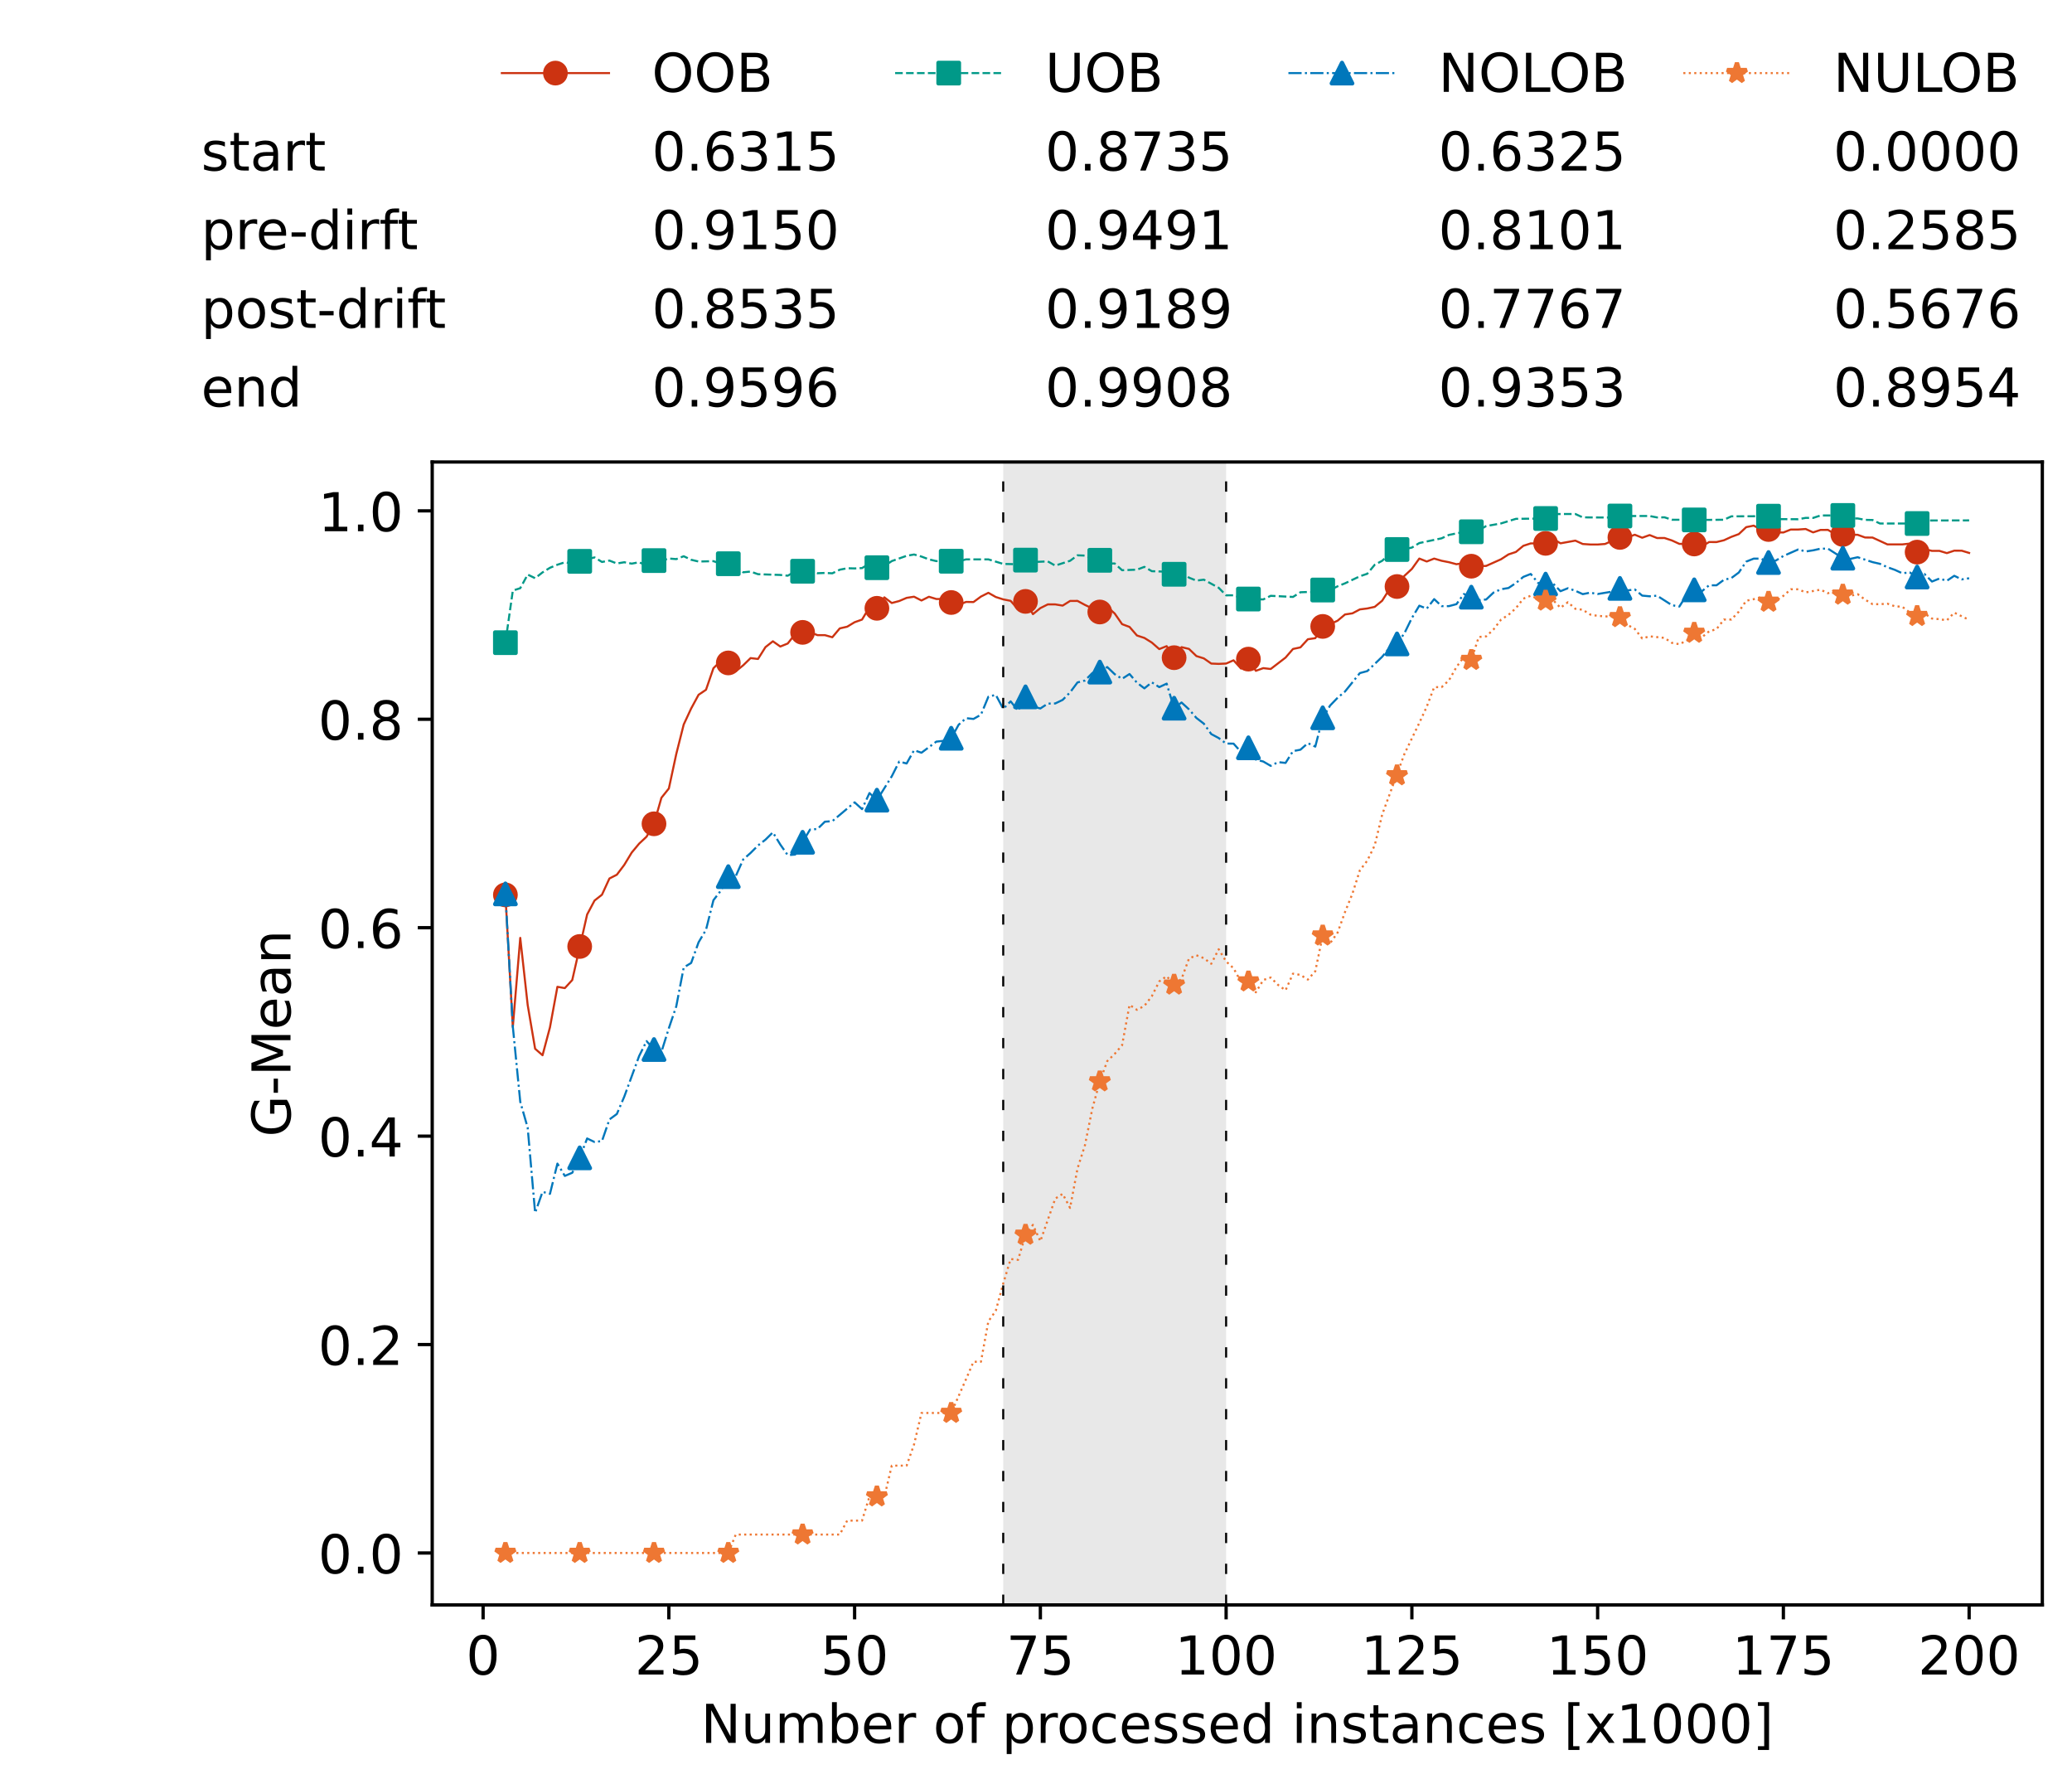 <?xml version="1.0" encoding="utf-8" standalone="no"?>
<!DOCTYPE svg PUBLIC "-//W3C//DTD SVG 1.1//EN"
  "http://www.w3.org/Graphics/SVG/1.1/DTD/svg11.dtd">
<!-- Created with matplotlib (https://matplotlib.org/) -->
<svg height="432.615pt" version="1.1" viewBox="0 0 502.65 432.615" width="502.65pt" xmlns="http://www.w3.org/2000/svg" xmlns:xlink="http://www.w3.org/1999/xlink">
 <defs>
  <style type="text/css">*{stroke-linecap:butt;stroke-linejoin:round;}</style>
 </defs>
 <g id="figure_1">
  <g id="patch_1">
   <path d="M 0 432.615 
L 502.65 432.615 
L 502.65 0 
L 0 0 
z
" style="fill:#ffffff;"/>
  </g>
  <g id="axes_1">
   <g id="patch_2">
    <path d="M 104.85 389.252 
L 495.45 389.252 
L 495.45 112.052 
L 104.85 112.052 
z
" style="fill:#ffffff;"/>
   </g>
   <g id="patch_3">
    <path clip-path="url(#peb6c1dc637)" d="M 297.446 389.252 
L 297.446 112.052 
L 243.372 112.052 
L 243.372 389.252 
z
" style="fill:#d3d3d3;opacity:0.5;"/>
   </g>
   <g id="matplotlib.axis_1">
    <g id="xtick_1">
     <g id="line2d_1">
      <defs>
       <path d="M 0 0 
L 0 3.5 
" id="m790fe65c3a" style="stroke:#000000;stroke-width:0.8;"/>
      </defs>
      <g>
       <use style="stroke:#000000;stroke-width:0.8;" x="117.197" xlink:href="#m790fe65c3a" y="389.252"/>
      </g>
     </g>
     <g id="text_1">
      <!-- 0 -->
      <g transform="translate(113.061 406.13)scale(0.13 -0.13)">
       <defs>
        <path d="M 31.781 66.406 
Q 24.172 66.406 20.328 58.906 
Q 16.5 51.422 16.5 36.375 
Q 16.5 21.391 20.328 13.891 
Q 24.172 6.391 31.781 6.391 
Q 39.453 6.391 43.281 13.891 
Q 47.125 21.391 47.125 36.375 
Q 47.125 51.422 43.281 58.906 
Q 39.453 66.406 31.781 66.406 
z
M 31.781 74.219 
Q 44.047 74.219 50.516 64.516 
Q 56.984 54.828 56.984 36.375 
Q 56.984 17.969 50.516 8.266 
Q 44.047 -1.422 31.781 -1.422 
Q 19.531 -1.422 13.062 8.266 
Q 6.594 17.969 6.594 36.375 
Q 6.594 54.828 13.062 64.516 
Q 19.531 74.219 31.781 74.219 
z
" id="DejaVuSans-48"/>
       </defs>
       <use xlink:href="#DejaVuSans-48"/>
      </g>
     </g>
    </g>
    <g id="xtick_2">
     <g id="line2d_2">
      <g>
       <use style="stroke:#000000;stroke-width:0.8;" x="162.259" xlink:href="#m790fe65c3a" y="389.252"/>
      </g>
     </g>
     <g id="text_2">
      <!-- 25 -->
      <g transform="translate(153.988 406.13)scale(0.13 -0.13)">
       <defs>
        <path d="M 19.188 8.297 
L 53.609 8.297 
L 53.609 0 
L 7.328 0 
L 7.328 8.297 
Q 12.938 14.109 22.625 23.891 
Q 32.328 33.688 34.812 36.531 
Q 39.547 41.844 41.422 45.531 
Q 43.312 49.219 43.312 52.781 
Q 43.312 58.594 39.234 62.25 
Q 35.156 65.922 28.609 65.922 
Q 23.969 65.922 18.812 64.312 
Q 13.672 62.703 7.812 59.422 
L 7.812 69.391 
Q 13.766 71.781 18.938 73 
Q 24.125 74.219 28.422 74.219 
Q 39.75 74.219 46.484 68.547 
Q 53.219 62.891 53.219 53.422 
Q 53.219 48.922 51.531 44.891 
Q 49.859 40.875 45.406 35.406 
Q 44.188 33.984 37.641 27.219 
Q 31.109 20.453 19.188 8.297 
z
" id="DejaVuSans-50"/>
        <path d="M 10.797 72.906 
L 49.516 72.906 
L 49.516 64.594 
L 19.828 64.594 
L 19.828 46.734 
Q 21.969 47.469 24.109 47.828 
Q 26.266 48.188 28.422 48.188 
Q 40.625 48.188 47.75 41.5 
Q 54.891 34.812 54.891 23.391 
Q 54.891 11.625 47.562 5.094 
Q 40.234 -1.422 26.906 -1.422 
Q 22.312 -1.422 17.547 -0.641 
Q 12.797 0.141 7.719 1.703 
L 7.719 11.625 
Q 12.109 9.234 16.797 8.062 
Q 21.484 6.891 26.703 6.891 
Q 35.156 6.891 40.078 11.328 
Q 45.016 15.766 45.016 23.391 
Q 45.016 31 40.078 35.438 
Q 35.156 39.891 26.703 39.891 
Q 22.75 39.891 18.812 39.016 
Q 14.891 38.141 10.797 36.281 
z
" id="DejaVuSans-53"/>
       </defs>
       <use xlink:href="#DejaVuSans-50"/>
       <use x="63.623" xlink:href="#DejaVuSans-53"/>
      </g>
     </g>
    </g>
    <g id="xtick_3">
     <g id="line2d_3">
      <g>
       <use style="stroke:#000000;stroke-width:0.8;" x="207.322" xlink:href="#m790fe65c3a" y="389.252"/>
      </g>
     </g>
     <g id="text_3">
      <!-- 50 -->
      <g transform="translate(199.05 406.13)scale(0.13 -0.13)">
       <use xlink:href="#DejaVuSans-53"/>
       <use x="63.623" xlink:href="#DejaVuSans-48"/>
      </g>
     </g>
    </g>
    <g id="xtick_4">
     <g id="line2d_4">
      <g>
       <use style="stroke:#000000;stroke-width:0.8;" x="252.384" xlink:href="#m790fe65c3a" y="389.252"/>
      </g>
     </g>
     <g id="text_4">
      <!-- 75 -->
      <g transform="translate(244.113 406.13)scale(0.13 -0.13)">
       <defs>
        <path d="M 8.203 72.906 
L 55.078 72.906 
L 55.078 68.703 
L 28.609 0 
L 18.312 0 
L 43.219 64.594 
L 8.203 64.594 
z
" id="DejaVuSans-55"/>
       </defs>
       <use xlink:href="#DejaVuSans-55"/>
       <use x="63.623" xlink:href="#DejaVuSans-53"/>
      </g>
     </g>
    </g>
    <g id="xtick_5">
     <g id="line2d_5">
      <g>
       <use style="stroke:#000000;stroke-width:0.8;" x="297.446" xlink:href="#m790fe65c3a" y="389.252"/>
      </g>
     </g>
     <g id="text_5">
      <!-- 100 -->
      <g transform="translate(285.039 406.13)scale(0.13 -0.13)">
       <defs>
        <path d="M 12.406 8.297 
L 28.516 8.297 
L 28.516 63.922 
L 10.984 60.406 
L 10.984 69.391 
L 28.422 72.906 
L 38.281 72.906 
L 38.281 8.297 
L 54.391 8.297 
L 54.391 0 
L 12.406 0 
z
" id="DejaVuSans-49"/>
       </defs>
       <use xlink:href="#DejaVuSans-49"/>
       <use x="63.623" xlink:href="#DejaVuSans-48"/>
       <use x="127.246" xlink:href="#DejaVuSans-48"/>
      </g>
     </g>
    </g>
    <g id="xtick_6">
     <g id="line2d_6">
      <g>
       <use style="stroke:#000000;stroke-width:0.8;" x="342.509" xlink:href="#m790fe65c3a" y="389.252"/>
      </g>
     </g>
     <g id="text_6">
      <!-- 125 -->
      <g transform="translate(330.102 406.13)scale(0.13 -0.13)">
       <use xlink:href="#DejaVuSans-49"/>
       <use x="63.623" xlink:href="#DejaVuSans-50"/>
       <use x="127.246" xlink:href="#DejaVuSans-53"/>
      </g>
     </g>
    </g>
    <g id="xtick_7">
     <g id="line2d_7">
      <g>
       <use style="stroke:#000000;stroke-width:0.8;" x="387.571" xlink:href="#m790fe65c3a" y="389.252"/>
      </g>
     </g>
     <g id="text_7">
      <!-- 150 -->
      <g transform="translate(375.164 406.13)scale(0.13 -0.13)">
       <use xlink:href="#DejaVuSans-49"/>
       <use x="63.623" xlink:href="#DejaVuSans-53"/>
       <use x="127.246" xlink:href="#DejaVuSans-48"/>
      </g>
     </g>
    </g>
    <g id="xtick_8">
     <g id="line2d_8">
      <g>
       <use style="stroke:#000000;stroke-width:0.8;" x="432.633" xlink:href="#m790fe65c3a" y="389.252"/>
      </g>
     </g>
     <g id="text_8">
      <!-- 175 -->
      <g transform="translate(420.226 406.13)scale(0.13 -0.13)">
       <use xlink:href="#DejaVuSans-49"/>
       <use x="63.623" xlink:href="#DejaVuSans-55"/>
       <use x="127.246" xlink:href="#DejaVuSans-53"/>
      </g>
     </g>
    </g>
    <g id="xtick_9">
     <g id="line2d_9">
      <g>
       <use style="stroke:#000000;stroke-width:0.8;" x="477.695" xlink:href="#m790fe65c3a" y="389.252"/>
      </g>
     </g>
     <g id="text_9">
      <!-- 200 -->
      <g transform="translate(465.289 406.13)scale(0.13 -0.13)">
       <use xlink:href="#DejaVuSans-50"/>
       <use x="63.623" xlink:href="#DejaVuSans-48"/>
       <use x="127.246" xlink:href="#DejaVuSans-48"/>
      </g>
     </g>
    </g>
    <g id="text_10">
     <!-- Number of processed instances [x1000] -->
     <g transform="translate(170.025 422.711)scale(0.13 -0.13)">
      <defs>
       <path d="M 9.812 72.906 
L 23.094 72.906 
L 55.422 11.922 
L 55.422 72.906 
L 64.984 72.906 
L 64.984 0 
L 51.703 0 
L 19.391 60.984 
L 19.391 0 
L 9.812 0 
z
" id="DejaVuSans-78"/>
       <path d="M 8.5 21.578 
L 8.5 54.688 
L 17.484 54.688 
L 17.484 21.922 
Q 17.484 14.156 20.5 10.266 
Q 23.531 6.391 29.594 6.391 
Q 36.859 6.391 41.078 11.031 
Q 45.312 15.672 45.312 23.688 
L 45.312 54.688 
L 54.297 54.688 
L 54.297 0 
L 45.312 0 
L 45.312 8.406 
Q 42.047 3.422 37.719 1 
Q 33.406 -1.422 27.688 -1.422 
Q 18.266 -1.422 13.375 4.438 
Q 8.5 10.297 8.5 21.578 
z
M 31.109 56 
z
" id="DejaVuSans-117"/>
       <path d="M 52 44.188 
Q 55.375 50.25 60.062 53.125 
Q 64.75 56 71.094 56 
Q 79.641 56 84.281 50.016 
Q 88.922 44.047 88.922 33.016 
L 88.922 0 
L 79.891 0 
L 79.891 32.719 
Q 79.891 40.578 77.094 44.375 
Q 74.312 48.188 68.609 48.188 
Q 61.625 48.188 57.562 43.547 
Q 53.516 38.922 53.516 30.906 
L 53.516 0 
L 44.484 0 
L 44.484 32.719 
Q 44.484 40.625 41.703 44.406 
Q 38.922 48.188 33.109 48.188 
Q 26.219 48.188 22.156 43.531 
Q 18.109 38.875 18.109 30.906 
L 18.109 0 
L 9.078 0 
L 9.078 54.688 
L 18.109 54.688 
L 18.109 46.188 
Q 21.188 51.219 25.484 53.609 
Q 29.781 56 35.688 56 
Q 41.656 56 45.828 52.969 
Q 50 49.953 52 44.188 
z
" id="DejaVuSans-109"/>
       <path d="M 48.688 27.297 
Q 48.688 37.203 44.609 42.844 
Q 40.531 48.484 33.406 48.484 
Q 26.266 48.484 22.188 42.844 
Q 18.109 37.203 18.109 27.297 
Q 18.109 17.391 22.188 11.75 
Q 26.266 6.109 33.406 6.109 
Q 40.531 6.109 44.609 11.75 
Q 48.688 17.391 48.688 27.297 
z
M 18.109 46.391 
Q 20.953 51.266 25.266 53.625 
Q 29.594 56 35.594 56 
Q 45.562 56 51.781 48.094 
Q 58.016 40.188 58.016 27.297 
Q 58.016 14.406 51.781 6.484 
Q 45.562 -1.422 35.594 -1.422 
Q 29.594 -1.422 25.266 0.953 
Q 20.953 3.328 18.109 8.203 
L 18.109 0 
L 9.078 0 
L 9.078 75.984 
L 18.109 75.984 
z
" id="DejaVuSans-98"/>
       <path d="M 56.203 29.594 
L 56.203 25.203 
L 14.891 25.203 
Q 15.484 15.922 20.484 11.062 
Q 25.484 6.203 34.422 6.203 
Q 39.594 6.203 44.453 7.469 
Q 49.312 8.734 54.109 11.281 
L 54.109 2.781 
Q 49.266 0.734 44.188 -0.344 
Q 39.109 -1.422 33.891 -1.422 
Q 20.797 -1.422 13.156 6.188 
Q 5.516 13.812 5.516 26.812 
Q 5.516 40.234 12.766 48.109 
Q 20.016 56 32.328 56 
Q 43.359 56 49.781 48.891 
Q 56.203 41.797 56.203 29.594 
z
M 47.219 32.234 
Q 47.125 39.594 43.094 43.984 
Q 39.062 48.391 32.422 48.391 
Q 24.906 48.391 20.391 44.141 
Q 15.875 39.891 15.188 32.172 
z
" id="DejaVuSans-101"/>
       <path d="M 41.109 46.297 
Q 39.594 47.172 37.812 47.578 
Q 36.031 48 33.891 48 
Q 26.266 48 22.188 43.047 
Q 18.109 38.094 18.109 28.812 
L 18.109 0 
L 9.078 0 
L 9.078 54.688 
L 18.109 54.688 
L 18.109 46.188 
Q 20.953 51.172 25.484 53.578 
Q 30.031 56 36.531 56 
Q 37.453 56 38.578 55.875 
Q 39.703 55.766 41.062 55.516 
z
" id="DejaVuSans-114"/>
       <path id="DejaVuSans-32"/>
       <path d="M 30.609 48.391 
Q 23.391 48.391 19.188 42.75 
Q 14.984 37.109 14.984 27.297 
Q 14.984 17.484 19.156 11.844 
Q 23.344 6.203 30.609 6.203 
Q 37.797 6.203 41.984 11.859 
Q 46.188 17.531 46.188 27.297 
Q 46.188 37.016 41.984 42.703 
Q 37.797 48.391 30.609 48.391 
z
M 30.609 56 
Q 42.328 56 49.016 48.375 
Q 55.719 40.766 55.719 27.297 
Q 55.719 13.875 49.016 6.219 
Q 42.328 -1.422 30.609 -1.422 
Q 18.844 -1.422 12.172 6.219 
Q 5.516 13.875 5.516 27.297 
Q 5.516 40.766 12.172 48.375 
Q 18.844 56 30.609 56 
z
" id="DejaVuSans-111"/>
       <path d="M 37.109 75.984 
L 37.109 68.5 
L 28.516 68.5 
Q 23.688 68.5 21.797 66.547 
Q 19.922 64.594 19.922 59.516 
L 19.922 54.688 
L 34.719 54.688 
L 34.719 47.703 
L 19.922 47.703 
L 19.922 0 
L 10.891 0 
L 10.891 47.703 
L 2.297 47.703 
L 2.297 54.688 
L 10.891 54.688 
L 10.891 58.5 
Q 10.891 67.625 15.141 71.797 
Q 19.391 75.984 28.609 75.984 
z
" id="DejaVuSans-102"/>
       <path d="M 18.109 8.203 
L 18.109 -20.797 
L 9.078 -20.797 
L 9.078 54.688 
L 18.109 54.688 
L 18.109 46.391 
Q 20.953 51.266 25.266 53.625 
Q 29.594 56 35.594 56 
Q 45.562 56 51.781 48.094 
Q 58.016 40.188 58.016 27.297 
Q 58.016 14.406 51.781 6.484 
Q 45.562 -1.422 35.594 -1.422 
Q 29.594 -1.422 25.266 0.953 
Q 20.953 3.328 18.109 8.203 
z
M 48.688 27.297 
Q 48.688 37.203 44.609 42.844 
Q 40.531 48.484 33.406 48.484 
Q 26.266 48.484 22.188 42.844 
Q 18.109 37.203 18.109 27.297 
Q 18.109 17.391 22.188 11.75 
Q 26.266 6.109 33.406 6.109 
Q 40.531 6.109 44.609 11.75 
Q 48.688 17.391 48.688 27.297 
z
" id="DejaVuSans-112"/>
       <path d="M 48.781 52.594 
L 48.781 44.188 
Q 44.969 46.297 41.141 47.344 
Q 37.312 48.391 33.406 48.391 
Q 24.656 48.391 19.812 42.844 
Q 14.984 37.312 14.984 27.297 
Q 14.984 17.281 19.812 11.734 
Q 24.656 6.203 33.406 6.203 
Q 37.312 6.203 41.141 7.25 
Q 44.969 8.297 48.781 10.406 
L 48.781 2.094 
Q 45.016 0.344 40.984 -0.531 
Q 36.969 -1.422 32.422 -1.422 
Q 20.062 -1.422 12.781 6.344 
Q 5.516 14.109 5.516 27.297 
Q 5.516 40.672 12.859 48.328 
Q 20.219 56 33.016 56 
Q 37.156 56 41.109 55.141 
Q 45.062 54.297 48.781 52.594 
z
" id="DejaVuSans-99"/>
       <path d="M 44.281 53.078 
L 44.281 44.578 
Q 40.484 46.531 36.375 47.5 
Q 32.281 48.484 27.875 48.484 
Q 21.188 48.484 17.844 46.438 
Q 14.5 44.391 14.5 40.281 
Q 14.5 37.156 16.891 35.375 
Q 19.281 33.594 26.516 31.984 
L 29.594 31.297 
Q 39.156 29.25 43.188 25.516 
Q 47.219 21.781 47.219 15.094 
Q 47.219 7.469 41.188 3.016 
Q 35.156 -1.422 24.609 -1.422 
Q 20.219 -1.422 15.453 -0.562 
Q 10.688 0.297 5.422 2 
L 5.422 11.281 
Q 10.406 8.688 15.234 7.391 
Q 20.062 6.109 24.812 6.109 
Q 31.156 6.109 34.562 8.281 
Q 37.984 10.453 37.984 14.406 
Q 37.984 18.062 35.516 20.016 
Q 33.062 21.969 24.703 23.781 
L 21.578 24.516 
Q 13.234 26.266 9.516 29.906 
Q 5.812 33.547 5.812 39.891 
Q 5.812 47.609 11.281 51.797 
Q 16.75 56 26.812 56 
Q 31.781 56 36.172 55.266 
Q 40.578 54.547 44.281 53.078 
z
" id="DejaVuSans-115"/>
       <path d="M 45.406 46.391 
L 45.406 75.984 
L 54.391 75.984 
L 54.391 0 
L 45.406 0 
L 45.406 8.203 
Q 42.578 3.328 38.25 0.953 
Q 33.938 -1.422 27.875 -1.422 
Q 17.969 -1.422 11.734 6.484 
Q 5.516 14.406 5.516 27.297 
Q 5.516 40.188 11.734 48.094 
Q 17.969 56 27.875 56 
Q 33.938 56 38.25 53.625 
Q 42.578 51.266 45.406 46.391 
z
M 14.797 27.297 
Q 14.797 17.391 18.875 11.75 
Q 22.953 6.109 30.078 6.109 
Q 37.203 6.109 41.297 11.75 
Q 45.406 17.391 45.406 27.297 
Q 45.406 37.203 41.297 42.844 
Q 37.203 48.484 30.078 48.484 
Q 22.953 48.484 18.875 42.844 
Q 14.797 37.203 14.797 27.297 
z
" id="DejaVuSans-100"/>
       <path d="M 9.422 54.688 
L 18.406 54.688 
L 18.406 0 
L 9.422 0 
z
M 9.422 75.984 
L 18.406 75.984 
L 18.406 64.594 
L 9.422 64.594 
z
" id="DejaVuSans-105"/>
       <path d="M 54.891 33.016 
L 54.891 0 
L 45.906 0 
L 45.906 32.719 
Q 45.906 40.484 42.875 44.328 
Q 39.844 48.188 33.797 48.188 
Q 26.516 48.188 22.312 43.547 
Q 18.109 38.922 18.109 30.906 
L 18.109 0 
L 9.078 0 
L 9.078 54.688 
L 18.109 54.688 
L 18.109 46.188 
Q 21.344 51.125 25.703 53.562 
Q 30.078 56 35.797 56 
Q 45.219 56 50.047 50.172 
Q 54.891 44.344 54.891 33.016 
z
" id="DejaVuSans-110"/>
       <path d="M 18.312 70.219 
L 18.312 54.688 
L 36.812 54.688 
L 36.812 47.703 
L 18.312 47.703 
L 18.312 18.016 
Q 18.312 11.328 20.141 9.422 
Q 21.969 7.516 27.594 7.516 
L 36.812 7.516 
L 36.812 0 
L 27.594 0 
Q 17.188 0 13.234 3.875 
Q 9.281 7.766 9.281 18.016 
L 9.281 47.703 
L 2.688 47.703 
L 2.688 54.688 
L 9.281 54.688 
L 9.281 70.219 
z
" id="DejaVuSans-116"/>
       <path d="M 34.281 27.484 
Q 23.391 27.484 19.188 25 
Q 14.984 22.516 14.984 16.5 
Q 14.984 11.719 18.141 8.906 
Q 21.297 6.109 26.703 6.109 
Q 34.188 6.109 38.703 11.406 
Q 43.219 16.703 43.219 25.484 
L 43.219 27.484 
z
M 52.203 31.203 
L 52.203 0 
L 43.219 0 
L 43.219 8.297 
Q 40.141 3.328 35.547 0.953 
Q 30.953 -1.422 24.312 -1.422 
Q 15.922 -1.422 10.953 3.297 
Q 6 8.016 6 15.922 
Q 6 25.141 12.172 29.828 
Q 18.359 34.516 30.609 34.516 
L 43.219 34.516 
L 43.219 35.406 
Q 43.219 41.609 39.141 45 
Q 35.062 48.391 27.688 48.391 
Q 23 48.391 18.547 47.266 
Q 14.109 46.141 10.016 43.891 
L 10.016 52.203 
Q 14.938 54.109 19.578 55.047 
Q 24.219 56 28.609 56 
Q 40.484 56 46.344 49.844 
Q 52.203 43.703 52.203 31.203 
z
" id="DejaVuSans-97"/>
       <path d="M 8.594 75.984 
L 29.297 75.984 
L 29.297 69 
L 17.578 69 
L 17.578 -6.203 
L 29.297 -6.203 
L 29.297 -13.188 
L 8.594 -13.188 
z
" id="DejaVuSans-91"/>
       <path d="M 54.891 54.688 
L 35.109 28.078 
L 55.906 0 
L 45.312 0 
L 29.391 21.484 
L 13.484 0 
L 2.875 0 
L 24.125 28.609 
L 4.688 54.688 
L 15.281 54.688 
L 29.781 35.203 
L 44.281 54.688 
z
" id="DejaVuSans-120"/>
       <path d="M 30.422 75.984 
L 30.422 -13.188 
L 9.719 -13.188 
L 9.719 -6.203 
L 21.391 -6.203 
L 21.391 69 
L 9.719 69 
L 9.719 75.984 
z
" id="DejaVuSans-93"/>
      </defs>
      <use xlink:href="#DejaVuSans-78"/>
      <use x="74.805" xlink:href="#DejaVuSans-117"/>
      <use x="138.184" xlink:href="#DejaVuSans-109"/>
      <use x="235.596" xlink:href="#DejaVuSans-98"/>
      <use x="299.072" xlink:href="#DejaVuSans-101"/>
      <use x="360.596" xlink:href="#DejaVuSans-114"/>
      <use x="401.709" xlink:href="#DejaVuSans-32"/>
      <use x="433.496" xlink:href="#DejaVuSans-111"/>
      <use x="494.678" xlink:href="#DejaVuSans-102"/>
      <use x="529.883" xlink:href="#DejaVuSans-32"/>
      <use x="561.67" xlink:href="#DejaVuSans-112"/>
      <use x="625.146" xlink:href="#DejaVuSans-114"/>
      <use x="664.01" xlink:href="#DejaVuSans-111"/>
      <use x="725.191" xlink:href="#DejaVuSans-99"/>
      <use x="780.172" xlink:href="#DejaVuSans-101"/>
      <use x="841.695" xlink:href="#DejaVuSans-115"/>
      <use x="893.795" xlink:href="#DejaVuSans-115"/>
      <use x="945.895" xlink:href="#DejaVuSans-101"/>
      <use x="1007.418" xlink:href="#DejaVuSans-100"/>
      <use x="1070.895" xlink:href="#DejaVuSans-32"/>
      <use x="1102.682" xlink:href="#DejaVuSans-105"/>
      <use x="1130.465" xlink:href="#DejaVuSans-110"/>
      <use x="1193.844" xlink:href="#DejaVuSans-115"/>
      <use x="1245.943" xlink:href="#DejaVuSans-116"/>
      <use x="1285.152" xlink:href="#DejaVuSans-97"/>
      <use x="1346.432" xlink:href="#DejaVuSans-110"/>
      <use x="1409.811" xlink:href="#DejaVuSans-99"/>
      <use x="1464.791" xlink:href="#DejaVuSans-101"/>
      <use x="1526.314" xlink:href="#DejaVuSans-115"/>
      <use x="1578.414" xlink:href="#DejaVuSans-32"/>
      <use x="1610.201" xlink:href="#DejaVuSans-91"/>
      <use x="1649.215" xlink:href="#DejaVuSans-120"/>
      <use x="1708.395" xlink:href="#DejaVuSans-49"/>
      <use x="1772.018" xlink:href="#DejaVuSans-48"/>
      <use x="1835.641" xlink:href="#DejaVuSans-48"/>
      <use x="1899.264" xlink:href="#DejaVuSans-48"/>
      <use x="1962.887" xlink:href="#DejaVuSans-93"/>
     </g>
    </g>
   </g>
   <g id="matplotlib.axis_2">
    <g id="ytick_1">
     <g id="line2d_10">
      <defs>
       <path d="M 0 0 
L -3.5 0 
" id="m167e692a43" style="stroke:#000000;stroke-width:0.8;"/>
      </defs>
      <g>
       <use style="stroke:#000000;stroke-width:0.8;" x="104.85" xlink:href="#m167e692a43" y="376.652"/>
      </g>
     </g>
     <g id="text_11">
      <!-- 0.0 -->
      <g transform="translate(77.176 381.591)scale(0.13 -0.13)">
       <defs>
        <path d="M 10.688 12.406 
L 21 12.406 
L 21 0 
L 10.688 0 
z
" id="DejaVuSans-46"/>
       </defs>
       <use xlink:href="#DejaVuSans-48"/>
       <use x="63.623" xlink:href="#DejaVuSans-46"/>
       <use x="95.41" xlink:href="#DejaVuSans-48"/>
      </g>
     </g>
    </g>
    <g id="ytick_2">
     <g id="line2d_11">
      <g>
       <use style="stroke:#000000;stroke-width:0.8;" x="104.85" xlink:href="#m167e692a43" y="326.101"/>
      </g>
     </g>
     <g id="text_12">
      <!-- 0.2 -->
      <g transform="translate(77.176 331.04)scale(0.13 -0.13)">
       <use xlink:href="#DejaVuSans-48"/>
       <use x="63.623" xlink:href="#DejaVuSans-46"/>
       <use x="95.41" xlink:href="#DejaVuSans-50"/>
      </g>
     </g>
    </g>
    <g id="ytick_3">
     <g id="line2d_12">
      <g>
       <use style="stroke:#000000;stroke-width:0.8;" x="104.85" xlink:href="#m167e692a43" y="275.55"/>
      </g>
     </g>
     <g id="text_13">
      <!-- 0.4 -->
      <g transform="translate(77.176 280.489)scale(0.13 -0.13)">
       <defs>
        <path d="M 37.797 64.312 
L 12.891 25.391 
L 37.797 25.391 
z
M 35.203 72.906 
L 47.609 72.906 
L 47.609 25.391 
L 58.016 25.391 
L 58.016 17.188 
L 47.609 17.188 
L 47.609 0 
L 37.797 0 
L 37.797 17.188 
L 4.891 17.188 
L 4.891 26.703 
z
" id="DejaVuSans-52"/>
       </defs>
       <use xlink:href="#DejaVuSans-48"/>
       <use x="63.623" xlink:href="#DejaVuSans-46"/>
       <use x="95.41" xlink:href="#DejaVuSans-52"/>
      </g>
     </g>
    </g>
    <g id="ytick_4">
     <g id="line2d_13">
      <g>
       <use style="stroke:#000000;stroke-width:0.8;" x="104.85" xlink:href="#m167e692a43" y="224.999"/>
      </g>
     </g>
     <g id="text_14">
      <!-- 0.6 -->
      <g transform="translate(77.176 229.938)scale(0.13 -0.13)">
       <defs>
        <path d="M 33.016 40.375 
Q 26.375 40.375 22.484 35.828 
Q 18.609 31.297 18.609 23.391 
Q 18.609 15.531 22.484 10.953 
Q 26.375 6.391 33.016 6.391 
Q 39.656 6.391 43.531 10.953 
Q 47.406 15.531 47.406 23.391 
Q 47.406 31.297 43.531 35.828 
Q 39.656 40.375 33.016 40.375 
z
M 52.594 71.297 
L 52.594 62.312 
Q 48.875 64.062 45.094 64.984 
Q 41.312 65.922 37.594 65.922 
Q 27.828 65.922 22.672 59.328 
Q 17.531 52.734 16.797 39.406 
Q 19.672 43.656 24.016 45.922 
Q 28.375 48.188 33.594 48.188 
Q 44.578 48.188 50.953 41.516 
Q 57.328 34.859 57.328 23.391 
Q 57.328 12.156 50.688 5.359 
Q 44.047 -1.422 33.016 -1.422 
Q 20.359 -1.422 13.672 8.266 
Q 6.984 17.969 6.984 36.375 
Q 6.984 53.656 15.188 63.938 
Q 23.391 74.219 37.203 74.219 
Q 40.922 74.219 44.703 73.484 
Q 48.484 72.75 52.594 71.297 
z
" id="DejaVuSans-54"/>
       </defs>
       <use xlink:href="#DejaVuSans-48"/>
       <use x="63.623" xlink:href="#DejaVuSans-46"/>
       <use x="95.41" xlink:href="#DejaVuSans-54"/>
      </g>
     </g>
    </g>
    <g id="ytick_5">
     <g id="line2d_14">
      <g>
       <use style="stroke:#000000;stroke-width:0.8;" x="104.85" xlink:href="#m167e692a43" y="174.449"/>
      </g>
     </g>
     <g id="text_15">
      <!-- 0.8 -->
      <g transform="translate(77.176 179.388)scale(0.13 -0.13)">
       <defs>
        <path d="M 31.781 34.625 
Q 24.75 34.625 20.719 30.859 
Q 16.703 27.094 16.703 20.516 
Q 16.703 13.922 20.719 10.156 
Q 24.75 6.391 31.781 6.391 
Q 38.812 6.391 42.859 10.172 
Q 46.922 13.969 46.922 20.516 
Q 46.922 27.094 42.891 30.859 
Q 38.875 34.625 31.781 34.625 
z
M 21.922 38.812 
Q 15.578 40.375 12.031 44.719 
Q 8.5 49.078 8.5 55.328 
Q 8.5 64.062 14.719 69.141 
Q 20.953 74.219 31.781 74.219 
Q 42.672 74.219 48.875 69.141 
Q 55.078 64.062 55.078 55.328 
Q 55.078 49.078 51.531 44.719 
Q 48 40.375 41.703 38.812 
Q 48.828 37.156 52.797 32.312 
Q 56.781 27.484 56.781 20.516 
Q 56.781 9.906 50.312 4.234 
Q 43.844 -1.422 31.781 -1.422 
Q 19.734 -1.422 13.25 4.234 
Q 6.781 9.906 6.781 20.516 
Q 6.781 27.484 10.781 32.312 
Q 14.797 37.156 21.922 38.812 
z
M 18.312 54.391 
Q 18.312 48.734 21.844 45.562 
Q 25.391 42.391 31.781 42.391 
Q 38.141 42.391 41.719 45.562 
Q 45.312 48.734 45.312 54.391 
Q 45.312 60.062 41.719 63.234 
Q 38.141 66.406 31.781 66.406 
Q 25.391 66.406 21.844 63.234 
Q 18.312 60.062 18.312 54.391 
z
" id="DejaVuSans-56"/>
       </defs>
       <use xlink:href="#DejaVuSans-48"/>
       <use x="63.623" xlink:href="#DejaVuSans-46"/>
       <use x="95.41" xlink:href="#DejaVuSans-56"/>
      </g>
     </g>
    </g>
    <g id="ytick_6">
     <g id="line2d_15">
      <g>
       <use style="stroke:#000000;stroke-width:0.8;" x="104.85" xlink:href="#m167e692a43" y="123.898"/>
      </g>
     </g>
     <g id="text_16">
      <!-- 1.0 -->
      <g transform="translate(77.176 128.837)scale(0.13 -0.13)">
       <use xlink:href="#DejaVuSans-49"/>
       <use x="63.623" xlink:href="#DejaVuSans-46"/>
       <use x="95.41" xlink:href="#DejaVuSans-48"/>
      </g>
     </g>
    </g>
    <g id="text_17">
     <!-- G-Mean -->
     <g transform="translate(70.472 275.744)rotate(-90)scale(0.13 -0.13)">
      <defs>
       <path d="M 59.516 10.406 
L 59.516 29.984 
L 43.406 29.984 
L 43.406 38.094 
L 69.281 38.094 
L 69.281 6.781 
Q 63.578 2.734 56.688 0.656 
Q 49.812 -1.422 42 -1.422 
Q 24.906 -1.422 15.25 8.562 
Q 5.609 18.562 5.609 36.375 
Q 5.609 54.25 15.25 64.234 
Q 24.906 74.219 42 74.219 
Q 49.125 74.219 55.547 72.453 
Q 61.969 70.703 67.391 67.281 
L 67.391 56.781 
Q 61.922 61.422 55.766 63.766 
Q 49.609 66.109 42.828 66.109 
Q 29.438 66.109 22.719 58.641 
Q 16.016 51.172 16.016 36.375 
Q 16.016 21.625 22.719 14.156 
Q 29.438 6.688 42.828 6.688 
Q 48.047 6.688 52.141 7.594 
Q 56.25 8.5 59.516 10.406 
z
" id="DejaVuSans-71"/>
       <path d="M 4.891 31.391 
L 31.203 31.391 
L 31.203 23.391 
L 4.891 23.391 
z
" id="DejaVuSans-45"/>
       <path d="M 9.812 72.906 
L 24.516 72.906 
L 43.109 23.297 
L 61.812 72.906 
L 76.516 72.906 
L 76.516 0 
L 66.891 0 
L 66.891 64.016 
L 48.094 14.016 
L 38.188 14.016 
L 19.391 64.016 
L 19.391 0 
L 9.812 0 
z
" id="DejaVuSans-77"/>
      </defs>
      <use xlink:href="#DejaVuSans-71"/>
      <use x="77.49" xlink:href="#DejaVuSans-45"/>
      <use x="113.574" xlink:href="#DejaVuSans-77"/>
      <use x="199.854" xlink:href="#DejaVuSans-101"/>
      <use x="261.377" xlink:href="#DejaVuSans-97"/>
      <use x="322.656" xlink:href="#DejaVuSans-110"/>
     </g>
    </g>
   </g>
   <g id="line2d_16"/>
   <g id="line2d_17"/>
   <g id="line2d_18"/>
   <g id="line2d_19"/>
   <g id="line2d_20"/>
   <g id="line2d_21">
    <path clip-path="url(#peb6c1dc637)" d="M 122.605 217.037 
L 124.407 249.103 
L 126.21 227.467 
L 128.012 243.743 
L 129.815 254.363 
L 131.617 255.934 
L 133.419 249.156 
L 135.222 239.335 
L 137.024 239.65 
L 138.827 237.683 
L 142.432 221.8 
L 144.234 218.411 
L 146.037 216.993 
L 147.839 213.066 
L 149.642 212.148 
L 151.444 209.759 
L 153.247 206.778 
L 155.049 204.611 
L 156.852 202.921 
L 158.654 199.801 
L 160.457 193.486 
L 162.259 191.237 
L 164.062 182.854 
L 165.864 175.716 
L 167.667 171.835 
L 169.469 168.508 
L 171.272 167.292 
L 173.074 162.063 
L 174.877 160.279 
L 176.679 160.781 
L 178.482 162.827 
L 180.284 161.365 
L 182.087 159.61 
L 183.889 159.821 
L 185.692 156.955 
L 187.494 155.534 
L 189.297 156.807 
L 191.099 156.073 
L 192.902 153.772 
L 194.704 153.371 
L 196.507 153.343 
L 198.309 154.042 
L 200.112 154.042 
L 201.914 154.554 
L 203.717 152.408 
L 205.519 151.996 
L 207.322 150.909 
L 209.124 150.269 
L 210.927 147.256 
L 212.729 147.535 
L 214.532 144.878 
L 216.334 146.25 
L 218.137 145.77 
L 219.939 145.003 
L 221.742 144.72 
L 223.544 145.641 
L 225.347 144.736 
L 227.149 145.278 
L 228.952 145.284 
L 230.754 146.127 
L 232.557 146.708 
L 234.359 145.985 
L 236.162 146.017 
L 237.964 144.692 
L 239.767 143.776 
L 241.569 144.795 
L 243.372 145.369 
L 245.174 145.725 
L 246.976 147.793 
L 248.779 145.857 
L 250.581 148.951 
L 252.384 147.485 
L 254.186 146.586 
L 255.989 146.586 
L 257.791 146.882 
L 259.594 145.752 
L 261.396 145.741 
L 263.199 146.712 
L 266.804 148.43 
L 268.606 147.186 
L 270.409 148.79 
L 272.211 151.379 
L 274.014 152.051 
L 275.816 154.128 
L 277.619 154.72 
L 279.421 155.84 
L 281.224 157.424 
L 283.026 156.712 
L 284.829 159.511 
L 286.631 156.954 
L 288.434 157.383 
L 290.236 159.118 
L 292.039 159.68 
L 293.841 160.938 
L 295.644 161.013 
L 297.446 160.933 
L 299.249 160.144 
L 301.051 162.139 
L 302.854 159.856 
L 304.656 162.699 
L 306.459 162.047 
L 308.261 162.254 
L 311.866 159.486 
L 313.669 157.397 
L 315.471 157.011 
L 317.274 155.04 
L 319.076 154.778 
L 320.879 151.927 
L 322.681 151.377 
L 324.484 150.541 
L 326.286 149.029 
L 328.089 148.755 
L 329.891 147.802 
L 331.694 147.574 
L 333.496 147.184 
L 335.299 145.698 
L 337.101 142.852 
L 338.904 142.252 
L 340.706 139.651 
L 342.509 137.984 
L 344.311 135.468 
L 346.114 136.184 
L 347.916 135.474 
L 349.719 136.006 
L 351.521 136.359 
L 353.324 136.842 
L 355.126 136.557 
L 356.928 137.323 
L 360.533 137.255 
L 364.138 135.64 
L 365.941 134.465 
L 367.743 133.871 
L 369.546 132.38 
L 371.348 131.792 
L 374.953 131.779 
L 376.756 130.69 
L 378.558 131.772 
L 382.163 131.121 
L 383.966 131.937 
L 385.768 132.059 
L 387.571 132.065 
L 389.373 131.931 
L 392.978 130.343 
L 394.781 130.349 
L 396.583 129.689 
L 398.386 130.417 
L 400.188 129.769 
L 401.991 130.492 
L 403.793 130.485 
L 405.596 131.079 
L 407.398 131.907 
L 411.003 131.933 
L 412.806 132.569 
L 414.608 131.462 
L 416.411 131.468 
L 418.213 131.033 
L 420.016 130.205 
L 421.818 129.538 
L 423.621 127.846 
L 425.423 127.484 
L 427.226 128.415 
L 429.028 128.421 
L 430.831 129.137 
L 432.633 129.144 
L 434.436 128.428 
L 436.238 128.428 
L 438.041 128.299 
L 439.843 129.121 
L 441.646 128.527 
L 443.448 128.515 
L 445.251 129.61 
L 450.658 129.709 
L 452.461 130.363 
L 454.263 130.376 
L 457.868 132.032 
L 461.473 132.039 
L 463.276 131.842 
L 465.078 133.905 
L 466.881 133.183 
L 468.683 133.605 
L 470.485 133.605 
L 472.288 134.149 
L 474.09 133.555 
L 475.893 133.561 
L 477.695 134.105 
L 477.695 134.105 
" style="fill:none;stroke:#cc3311;stroke-linecap:square;stroke-width:0.5;"/>
    <defs>
     <path d="M 0 2.5 
C 0.663 2.5 1.299 2.237 1.768 1.768 
C 2.237 1.299 2.5 0.663 2.5 0 
C 2.5 -0.663 2.237 -1.299 1.768 -1.768 
C 1.299 -2.237 0.663 -2.5 0 -2.5 
C -0.663 -2.5 -1.299 -2.237 -1.768 -1.768 
C -2.237 -1.299 -2.5 -0.663 -2.5 0 
C -2.5 0.663 -2.237 1.299 -1.768 1.768 
C -1.299 2.237 -0.663 2.5 0 2.5 
z
" id="m69cec05dd9" style="stroke:#cc3311;"/>
    </defs>
    <g clip-path="url(#peb6c1dc637)">
     <use style="fill:#cc3311;stroke:#cc3311;" x="122.605" xlink:href="#m69cec05dd9" y="217.037"/>
     <use style="fill:#cc3311;stroke:#cc3311;" x="140.629" xlink:href="#m69cec05dd9" y="229.553"/>
     <use style="fill:#cc3311;stroke:#cc3311;" x="158.654" xlink:href="#m69cec05dd9" y="199.801"/>
     <use style="fill:#cc3311;stroke:#cc3311;" x="176.679" xlink:href="#m69cec05dd9" y="160.781"/>
     <use style="fill:#cc3311;stroke:#cc3311;" x="194.704" xlink:href="#m69cec05dd9" y="153.371"/>
     <use style="fill:#cc3311;stroke:#cc3311;" x="212.729" xlink:href="#m69cec05dd9" y="147.535"/>
     <use style="fill:#cc3311;stroke:#cc3311;" x="230.754" xlink:href="#m69cec05dd9" y="146.127"/>
     <use style="fill:#cc3311;stroke:#cc3311;" x="248.779" xlink:href="#m69cec05dd9" y="145.857"/>
     <use style="fill:#cc3311;stroke:#cc3311;" x="266.804" xlink:href="#m69cec05dd9" y="148.43"/>
     <use style="fill:#cc3311;stroke:#cc3311;" x="284.829" xlink:href="#m69cec05dd9" y="159.511"/>
     <use style="fill:#cc3311;stroke:#cc3311;" x="302.854" xlink:href="#m69cec05dd9" y="159.856"/>
     <use style="fill:#cc3311;stroke:#cc3311;" x="320.879" xlink:href="#m69cec05dd9" y="151.927"/>
     <use style="fill:#cc3311;stroke:#cc3311;" x="338.904" xlink:href="#m69cec05dd9" y="142.252"/>
     <use style="fill:#cc3311;stroke:#cc3311;" x="356.928" xlink:href="#m69cec05dd9" y="137.323"/>
     <use style="fill:#cc3311;stroke:#cc3311;" x="374.953" xlink:href="#m69cec05dd9" y="131.779"/>
     <use style="fill:#cc3311;stroke:#cc3311;" x="392.978" xlink:href="#m69cec05dd9" y="130.343"/>
     <use style="fill:#cc3311;stroke:#cc3311;" x="411.003" xlink:href="#m69cec05dd9" y="131.933"/>
     <use style="fill:#cc3311;stroke:#cc3311;" x="429.028" xlink:href="#m69cec05dd9" y="128.421"/>
     <use style="fill:#cc3311;stroke:#cc3311;" x="447.053" xlink:href="#m69cec05dd9" y="129.622"/>
     <use style="fill:#cc3311;stroke:#cc3311;" x="465.078" xlink:href="#m69cec05dd9" y="133.905"/>
    </g>
   </g>
   <g id="line2d_22"/>
   <g id="line2d_23"/>
   <g id="line2d_24"/>
   <g id="line2d_25"/>
   <g id="line2d_26">
    <path clip-path="url(#peb6c1dc637)" d="M 122.605 155.869 
L 124.407 143.237 
L 126.21 142.655 
L 128.012 139.352 
L 129.815 140.231 
L 131.617 138.821 
L 133.419 137.705 
L 135.222 136.961 
L 137.024 136.377 
L 138.827 136.681 
L 142.432 135.607 
L 144.234 135.193 
L 146.037 136.294 
L 147.839 135.959 
L 149.642 136.664 
L 151.444 136.364 
L 153.247 136.702 
L 155.049 136.362 
L 156.852 137.165 
L 158.654 135.962 
L 160.457 136.002 
L 162.259 135.458 
L 164.062 135.602 
L 165.864 134.906 
L 167.667 135.76 
L 169.469 136.192 
L 173.074 136.099 
L 174.877 136.726 
L 176.679 136.725 
L 178.482 137.51 
L 180.284 138.8 
L 182.087 138.622 
L 183.889 139.263 
L 189.297 139.445 
L 191.099 139.627 
L 192.902 138.62 
L 196.507 138.555 
L 198.309 139.03 
L 200.112 138.957 
L 201.914 139.048 
L 203.717 138.175 
L 205.519 137.818 
L 207.322 137.865 
L 209.124 137.78 
L 210.927 136.682 
L 212.729 137.688 
L 214.532 137.325 
L 216.334 136.082 
L 219.939 134.802 
L 221.742 134.485 
L 223.544 134.987 
L 225.347 135.662 
L 227.149 136.091 
L 228.952 136.027 
L 232.557 136.137 
L 234.359 135.669 
L 239.767 135.664 
L 243.372 136.77 
L 246.976 136.85 
L 248.779 135.846 
L 250.581 136.315 
L 254.186 136.158 
L 255.989 137.18 
L 259.594 136.011 
L 261.396 134.681 
L 263.199 134.752 
L 265.001 135.533 
L 266.804 135.893 
L 268.606 136.676 
L 270.409 136.663 
L 272.211 138.297 
L 275.816 138.164 
L 277.619 137.484 
L 279.421 138.533 
L 283.026 138.661 
L 284.829 139.278 
L 286.631 138.48 
L 288.434 140.099 
L 290.236 140.819 
L 292.039 140.587 
L 295.644 142.56 
L 297.446 144.388 
L 299.249 144.382 
L 301.051 144.943 
L 302.854 145.286 
L 306.459 145.378 
L 308.261 144.506 
L 313.669 144.775 
L 315.471 143.642 
L 317.274 143.577 
L 319.076 143.628 
L 320.879 143.098 
L 322.681 143.115 
L 324.484 142.199 
L 326.286 141.478 
L 329.891 139.768 
L 331.694 139.152 
L 333.496 136.975 
L 335.299 136.014 
L 337.101 134.342 
L 338.904 133.275 
L 340.706 133.172 
L 342.509 132.808 
L 344.311 131.709 
L 349.719 130.559 
L 351.521 129.727 
L 355.126 129.009 
L 356.928 128.973 
L 358.731 128.593 
L 360.533 127.591 
L 364.138 126.95 
L 367.743 125.835 
L 374.953 125.752 
L 376.756 124.671 
L 382.163 124.665 
L 383.966 125.48 
L 391.176 125.524 
L 392.978 125.154 
L 400.188 125.148 
L 401.991 125.497 
L 403.793 125.465 
L 405.596 126.052 
L 414.608 126.084 
L 418.213 126.052 
L 420.016 125.231 
L 429.028 125.192 
L 430.831 125.901 
L 436.238 125.933 
L 438.041 125.602 
L 439.843 125.615 
L 441.646 125.022 
L 447.053 125.016 
L 448.856 125.75 
L 450.658 125.743 
L 452.461 126.082 
L 454.263 126.12 
L 456.066 126.971 
L 465.078 126.971 
L 466.881 126.243 
L 477.695 126.212 
L 477.695 126.212 
" style="fill:none;stroke:#009988;stroke-dasharray:1.85,0.8;stroke-dashoffset:0;stroke-width:0.5;"/>
    <defs>
     <path d="M -2.5 2.5 
L 2.5 2.5 
L 2.5 -2.5 
L -2.5 -2.5 
z
" id="m8eeab1ac24" style="stroke:#009988;stroke-linejoin:miter;"/>
    </defs>
    <g clip-path="url(#peb6c1dc637)">
     <use style="fill:#009988;stroke:#009988;stroke-linejoin:miter;" x="122.605" xlink:href="#m8eeab1ac24" y="155.869"/>
     <use style="fill:#009988;stroke:#009988;stroke-linejoin:miter;" x="140.629" xlink:href="#m8eeab1ac24" y="136.143"/>
     <use style="fill:#009988;stroke:#009988;stroke-linejoin:miter;" x="158.654" xlink:href="#m8eeab1ac24" y="135.962"/>
     <use style="fill:#009988;stroke:#009988;stroke-linejoin:miter;" x="176.679" xlink:href="#m8eeab1ac24" y="136.725"/>
     <use style="fill:#009988;stroke:#009988;stroke-linejoin:miter;" x="194.704" xlink:href="#m8eeab1ac24" y="138.542"/>
     <use style="fill:#009988;stroke:#009988;stroke-linejoin:miter;" x="212.729" xlink:href="#m8eeab1ac24" y="137.688"/>
     <use style="fill:#009988;stroke:#009988;stroke-linejoin:miter;" x="230.754" xlink:href="#m8eeab1ac24" y="136.117"/>
     <use style="fill:#009988;stroke:#009988;stroke-linejoin:miter;" x="248.779" xlink:href="#m8eeab1ac24" y="135.846"/>
     <use style="fill:#009988;stroke:#009988;stroke-linejoin:miter;" x="266.804" xlink:href="#m8eeab1ac24" y="135.893"/>
     <use style="fill:#009988;stroke:#009988;stroke-linejoin:miter;" x="284.829" xlink:href="#m8eeab1ac24" y="139.278"/>
     <use style="fill:#009988;stroke:#009988;stroke-linejoin:miter;" x="302.854" xlink:href="#m8eeab1ac24" y="145.286"/>
     <use style="fill:#009988;stroke:#009988;stroke-linejoin:miter;" x="320.879" xlink:href="#m8eeab1ac24" y="143.098"/>
     <use style="fill:#009988;stroke:#009988;stroke-linejoin:miter;" x="338.904" xlink:href="#m8eeab1ac24" y="133.275"/>
     <use style="fill:#009988;stroke:#009988;stroke-linejoin:miter;" x="356.928" xlink:href="#m8eeab1ac24" y="128.973"/>
     <use style="fill:#009988;stroke:#009988;stroke-linejoin:miter;" x="374.953" xlink:href="#m8eeab1ac24" y="125.752"/>
     <use style="fill:#009988;stroke:#009988;stroke-linejoin:miter;" x="392.978" xlink:href="#m8eeab1ac24" y="125.154"/>
     <use style="fill:#009988;stroke:#009988;stroke-linejoin:miter;" x="411.003" xlink:href="#m8eeab1ac24" y="126.097"/>
     <use style="fill:#009988;stroke:#009988;stroke-linejoin:miter;" x="429.028" xlink:href="#m8eeab1ac24" y="125.192"/>
     <use style="fill:#009988;stroke:#009988;stroke-linejoin:miter;" x="447.053" xlink:href="#m8eeab1ac24" y="125.016"/>
     <use style="fill:#009988;stroke:#009988;stroke-linejoin:miter;" x="465.078" xlink:href="#m8eeab1ac24" y="126.971"/>
    </g>
   </g>
   <g id="line2d_27"/>
   <g id="line2d_28"/>
   <g id="line2d_29"/>
   <g id="line2d_30"/>
   <g id="line2d_31">
    <path clip-path="url(#peb6c1dc637)" d="M 122.605 216.796 
L 124.407 248.982 
L 126.21 267.217 
L 128.012 273.513 
L 129.815 294.141 
L 131.617 289.063 
L 133.419 289.546 
L 135.222 282.211 
L 137.024 285.203 
L 138.827 284.434 
L 140.629 280.818 
L 142.432 276.115 
L 144.234 276.978 
L 146.037 276.739 
L 147.839 271.503 
L 149.642 270.184 
L 151.444 265.971 
L 155.049 256.121 
L 156.852 252.505 
L 158.654 254.549 
L 160.457 255.121 
L 162.259 249.369 
L 164.062 244.053 
L 165.864 234.642 
L 167.667 233.55 
L 169.469 228.536 
L 171.272 225.511 
L 173.074 218.33 
L 174.877 215.998 
L 176.679 212.617 
L 178.482 212.51 
L 180.284 208.464 
L 182.087 206.868 
L 183.889 205.057 
L 185.692 203.65 
L 187.494 201.879 
L 189.297 204.837 
L 191.099 207.405 
L 192.902 207.263 
L 196.507 201.201 
L 198.309 201.053 
L 200.112 199.29 
L 201.914 199.161 
L 207.322 194.597 
L 209.124 196.241 
L 210.927 192.339 
L 212.729 194.068 
L 216.334 188.285 
L 218.137 184.714 
L 219.939 185.171 
L 221.742 181.957 
L 223.544 182.561 
L 227.149 179.868 
L 228.952 179.676 
L 230.754 179.05 
L 232.557 175.773 
L 234.359 174.181 
L 236.162 174.367 
L 237.964 173.343 
L 239.767 168.99 
L 241.569 168.52 
L 243.372 171.906 
L 245.174 170.102 
L 246.976 172.366 
L 248.779 169.011 
L 250.581 171.358 
L 252.384 171.827 
L 254.186 170.644 
L 255.989 170.613 
L 257.791 169.749 
L 259.594 167.917 
L 261.396 165.511 
L 263.199 165.05 
L 265.001 163.223 
L 266.804 163.007 
L 268.606 161.778 
L 270.409 163.508 
L 272.211 164.638 
L 274.014 163.471 
L 275.816 165.58 
L 277.619 166.951 
L 279.421 165.486 
L 281.224 166.651 
L 283.026 165.804 
L 284.829 171.765 
L 286.631 170.378 
L 288.434 172.038 
L 290.236 174.125 
L 292.039 175.51 
L 293.841 178.034 
L 295.644 178.998 
L 297.446 180.345 
L 299.249 180.355 
L 301.051 182.374 
L 302.854 181.366 
L 304.656 184.221 
L 306.459 184.695 
L 308.261 185.744 
L 310.064 184.842 
L 311.866 185.033 
L 313.669 182.17 
L 315.471 181.832 
L 317.274 180.24 
L 319.076 181.078 
L 320.879 174.092 
L 322.681 171.107 
L 324.484 169.241 
L 326.286 167.716 
L 329.891 163.248 
L 331.694 162.761 
L 335.299 159.293 
L 337.101 157.094 
L 338.904 156.172 
L 340.706 153.571 
L 342.509 149.889 
L 344.311 146.901 
L 346.114 147.618 
L 347.916 145.305 
L 349.719 147.004 
L 351.521 147.004 
L 353.324 146.524 
L 355.126 144.069 
L 358.731 145.552 
L 360.533 145.4 
L 362.336 143.701 
L 364.138 142.908 
L 365.941 142.612 
L 367.743 141.406 
L 369.546 139.914 
L 371.348 139.204 
L 373.151 141.398 
L 374.953 141.667 
L 376.756 141.509 
L 378.558 143.387 
L 380.361 142.665 
L 382.163 143.282 
L 383.966 144.097 
L 385.768 143.739 
L 387.571 144.071 
L 391.176 143.473 
L 392.978 142.706 
L 394.781 143.201 
L 396.583 142.957 
L 398.386 144.455 
L 400.188 144.622 
L 401.991 144.473 
L 405.596 146.779 
L 407.398 147.105 
L 409.201 144.263 
L 411.003 143.057 
L 412.806 143.447 
L 414.608 141.951 
L 416.411 141.957 
L 418.213 140.618 
L 420.016 140.197 
L 421.818 138.857 
L 423.621 136.211 
L 425.423 135.489 
L 427.226 135.489 
L 429.028 136.432 
L 430.831 135.937 
L 432.633 134.842 
L 436.238 133.263 
L 438.041 133.752 
L 439.843 133.473 
L 441.646 133.071 
L 443.448 133.065 
L 447.053 135.384 
L 448.856 135.548 
L 450.658 135.146 
L 454.263 136.333 
L 456.066 136.748 
L 457.868 137.564 
L 459.671 138.206 
L 461.473 139.034 
L 463.276 138.825 
L 465.078 139.952 
L 466.881 139.235 
L 468.683 141.044 
L 470.485 140.316 
L 472.288 140.86 
L 474.09 139.648 
L 475.893 140.524 
L 477.695 140.246 
L 477.695 140.246 
" style="fill:none;stroke:#0077bb;stroke-dasharray:3.2,0.8,0.5,0.8;stroke-dashoffset:0;stroke-width:0.5;"/>
    <defs>
     <path d="M 0 -2.5 
L -2.5 2.5 
L 2.5 2.5 
z
" id="m523cb7fad1" style="stroke:#0077bb;stroke-linejoin:miter;"/>
    </defs>
    <g clip-path="url(#peb6c1dc637)">
     <use style="fill:#0077bb;stroke:#0077bb;stroke-linejoin:miter;" x="122.605" xlink:href="#m523cb7fad1" y="216.796"/>
     <use style="fill:#0077bb;stroke:#0077bb;stroke-linejoin:miter;" x="140.629" xlink:href="#m523cb7fad1" y="280.818"/>
     <use style="fill:#0077bb;stroke:#0077bb;stroke-linejoin:miter;" x="158.654" xlink:href="#m523cb7fad1" y="254.549"/>
     <use style="fill:#0077bb;stroke:#0077bb;stroke-linejoin:miter;" x="176.679" xlink:href="#m523cb7fad1" y="212.617"/>
     <use style="fill:#0077bb;stroke:#0077bb;stroke-linejoin:miter;" x="194.704" xlink:href="#m523cb7fad1" y="204.284"/>
     <use style="fill:#0077bb;stroke:#0077bb;stroke-linejoin:miter;" x="212.729" xlink:href="#m523cb7fad1" y="194.068"/>
     <use style="fill:#0077bb;stroke:#0077bb;stroke-linejoin:miter;" x="230.754" xlink:href="#m523cb7fad1" y="179.05"/>
     <use style="fill:#0077bb;stroke:#0077bb;stroke-linejoin:miter;" x="248.779" xlink:href="#m523cb7fad1" y="169.011"/>
     <use style="fill:#0077bb;stroke:#0077bb;stroke-linejoin:miter;" x="266.804" xlink:href="#m523cb7fad1" y="163.007"/>
     <use style="fill:#0077bb;stroke:#0077bb;stroke-linejoin:miter;" x="284.829" xlink:href="#m523cb7fad1" y="171.765"/>
     <use style="fill:#0077bb;stroke:#0077bb;stroke-linejoin:miter;" x="302.854" xlink:href="#m523cb7fad1" y="181.366"/>
     <use style="fill:#0077bb;stroke:#0077bb;stroke-linejoin:miter;" x="320.879" xlink:href="#m523cb7fad1" y="174.092"/>
     <use style="fill:#0077bb;stroke:#0077bb;stroke-linejoin:miter;" x="338.904" xlink:href="#m523cb7fad1" y="156.172"/>
     <use style="fill:#0077bb;stroke:#0077bb;stroke-linejoin:miter;" x="356.928" xlink:href="#m523cb7fad1" y="144.829"/>
     <use style="fill:#0077bb;stroke:#0077bb;stroke-linejoin:miter;" x="374.953" xlink:href="#m523cb7fad1" y="141.667"/>
     <use style="fill:#0077bb;stroke:#0077bb;stroke-linejoin:miter;" x="392.978" xlink:href="#m523cb7fad1" y="142.706"/>
     <use style="fill:#0077bb;stroke:#0077bb;stroke-linejoin:miter;" x="411.003" xlink:href="#m523cb7fad1" y="143.057"/>
     <use style="fill:#0077bb;stroke:#0077bb;stroke-linejoin:miter;" x="429.028" xlink:href="#m523cb7fad1" y="136.432"/>
     <use style="fill:#0077bb;stroke:#0077bb;stroke-linejoin:miter;" x="447.053" xlink:href="#m523cb7fad1" y="135.384"/>
     <use style="fill:#0077bb;stroke:#0077bb;stroke-linejoin:miter;" x="465.078" xlink:href="#m523cb7fad1" y="139.952"/>
    </g>
   </g>
   <g id="line2d_32"/>
   <g id="line2d_33"/>
   <g id="line2d_34"/>
   <g id="line2d_35"/>
   <g id="line2d_36">
    <path clip-path="url(#peb6c1dc637)" d="M 122.605 376.652 
L 176.679 376.652 
L 178.482 372.184 
L 203.717 372.184 
L 205.519 368.806 
L 209.124 368.806 
L 210.927 362.956 
L 212.729 362.956 
L 214.532 363.089 
L 216.334 355.472 
L 219.939 355.472 
L 221.742 350.316 
L 223.544 342.695 
L 230.754 342.695 
L 234.359 334.486 
L 236.162 330.273 
L 237.964 330.273 
L 239.767 320.484 
L 241.569 317.904 
L 243.372 311.305 
L 245.174 305.35 
L 246.976 305.551 
L 248.779 299.483 
L 250.581 297.063 
L 252.384 301.034 
L 255.989 290.715 
L 257.791 289.553 
L 259.594 292.961 
L 261.396 283.408 
L 263.199 277.756 
L 265.001 268.82 
L 266.804 262.294 
L 268.606 257.354 
L 270.409 255.609 
L 272.211 253.503 
L 274.014 243.714 
L 275.816 244.917 
L 277.619 243.956 
L 279.421 241.624 
L 281.224 238.026 
L 283.026 236.756 
L 284.829 238.828 
L 286.631 237.425 
L 288.434 232.486 
L 290.236 231.688 
L 292.039 232.386 
L 293.841 233.748 
L 295.644 230.225 
L 297.446 233.182 
L 299.249 234.837 
L 301.051 238.122 
L 302.854 238.051 
L 304.656 240.669 
L 306.459 237.69 
L 308.261 237.087 
L 310.064 238.887 
L 311.866 240.176 
L 313.669 236.15 
L 315.471 236.449 
L 317.274 237.577 
L 319.076 235.559 
L 320.879 226.918 
L 322.681 228.756 
L 324.484 226.197 
L 326.286 221.215 
L 328.089 216.74 
L 329.891 211.079 
L 331.694 208.738 
L 333.496 205.016 
L 335.299 197.581 
L 340.706 182.841 
L 344.311 175.335 
L 346.114 171.409 
L 347.916 166.661 
L 349.719 166.661 
L 351.521 164.976 
L 353.324 161.776 
L 355.126 159.321 
L 356.928 160.088 
L 358.731 154.491 
L 360.533 154.339 
L 362.336 152.64 
L 364.138 150.273 
L 365.941 149.126 
L 367.743 147.508 
L 369.546 145.195 
L 371.348 144.484 
L 373.151 145.263 
L 374.953 145.688 
L 376.756 145.53 
L 378.558 147.415 
L 380.361 146.056 
L 382.163 147.657 
L 383.966 147.885 
L 385.768 149.045 
L 387.571 149.373 
L 392.978 149.7 
L 394.781 151.544 
L 396.583 152.523 
L 398.386 154.848 
L 400.188 154.33 
L 403.793 154.716 
L 405.596 155.916 
L 407.398 156.242 
L 409.201 155.356 
L 411.003 153.496 
L 412.806 154.617 
L 414.608 153.12 
L 416.411 152.589 
L 418.213 150.264 
L 420.016 150.258 
L 421.818 148.342 
L 423.621 145.702 
L 425.423 145.324 
L 427.226 144.825 
L 429.028 145.972 
L 430.831 145.724 
L 432.633 144.512 
L 434.436 142.916 
L 436.238 142.916 
L 438.041 143.681 
L 441.646 143.012 
L 443.448 143.883 
L 445.251 143.027 
L 447.053 144.245 
L 448.856 144.506 
L 450.658 144.104 
L 452.461 145.432 
L 454.263 146.533 
L 456.066 146.533 
L 457.868 146.412 
L 459.671 147.054 
L 461.473 147.153 
L 463.276 148.535 
L 465.078 149.426 
L 466.881 148.806 
L 468.683 150.018 
L 470.485 150.168 
L 472.288 150.453 
L 474.09 148.587 
L 477.695 150.34 
L 477.695 150.34 
" style="fill:none;stroke:#ee7733;stroke-dasharray:0.5,0.825;stroke-dashoffset:0;stroke-width:0.5;"/>
    <defs>
     <path d="M 0 -2.5 
L -0.561 -0.773 
L -2.378 -0.773 
L -0.908 0.295 
L -1.469 2.023 
L -0 0.955 
L 1.469 2.023 
L 0.908 0.295 
L 2.378 -0.773 
L 0.561 -0.773 
z
" id="m5fadc52a2c" style="stroke:#ee7733;stroke-linejoin:bevel;"/>
    </defs>
    <g clip-path="url(#peb6c1dc637)">
     <use style="fill:#ee7733;stroke:#ee7733;stroke-linejoin:bevel;" x="122.605" xlink:href="#m5fadc52a2c" y="376.652"/>
     <use style="fill:#ee7733;stroke:#ee7733;stroke-linejoin:bevel;" x="140.629" xlink:href="#m5fadc52a2c" y="376.652"/>
     <use style="fill:#ee7733;stroke:#ee7733;stroke-linejoin:bevel;" x="158.654" xlink:href="#m5fadc52a2c" y="376.652"/>
     <use style="fill:#ee7733;stroke:#ee7733;stroke-linejoin:bevel;" x="176.679" xlink:href="#m5fadc52a2c" y="376.652"/>
     <use style="fill:#ee7733;stroke:#ee7733;stroke-linejoin:bevel;" x="194.704" xlink:href="#m5fadc52a2c" y="372.184"/>
     <use style="fill:#ee7733;stroke:#ee7733;stroke-linejoin:bevel;" x="212.729" xlink:href="#m5fadc52a2c" y="362.956"/>
     <use style="fill:#ee7733;stroke:#ee7733;stroke-linejoin:bevel;" x="230.754" xlink:href="#m5fadc52a2c" y="342.695"/>
     <use style="fill:#ee7733;stroke:#ee7733;stroke-linejoin:bevel;" x="248.779" xlink:href="#m5fadc52a2c" y="299.483"/>
     <use style="fill:#ee7733;stroke:#ee7733;stroke-linejoin:bevel;" x="266.804" xlink:href="#m5fadc52a2c" y="262.294"/>
     <use style="fill:#ee7733;stroke:#ee7733;stroke-linejoin:bevel;" x="284.829" xlink:href="#m5fadc52a2c" y="238.828"/>
     <use style="fill:#ee7733;stroke:#ee7733;stroke-linejoin:bevel;" x="302.854" xlink:href="#m5fadc52a2c" y="238.051"/>
     <use style="fill:#ee7733;stroke:#ee7733;stroke-linejoin:bevel;" x="320.879" xlink:href="#m5fadc52a2c" y="226.918"/>
     <use style="fill:#ee7733;stroke:#ee7733;stroke-linejoin:bevel;" x="338.904" xlink:href="#m5fadc52a2c" y="188.059"/>
     <use style="fill:#ee7733;stroke:#ee7733;stroke-linejoin:bevel;" x="356.928" xlink:href="#m5fadc52a2c" y="160.088"/>
     <use style="fill:#ee7733;stroke:#ee7733;stroke-linejoin:bevel;" x="374.953" xlink:href="#m5fadc52a2c" y="145.688"/>
     <use style="fill:#ee7733;stroke:#ee7733;stroke-linejoin:bevel;" x="392.978" xlink:href="#m5fadc52a2c" y="149.7"/>
     <use style="fill:#ee7733;stroke:#ee7733;stroke-linejoin:bevel;" x="411.003" xlink:href="#m5fadc52a2c" y="153.496"/>
     <use style="fill:#ee7733;stroke:#ee7733;stroke-linejoin:bevel;" x="429.028" xlink:href="#m5fadc52a2c" y="145.972"/>
     <use style="fill:#ee7733;stroke:#ee7733;stroke-linejoin:bevel;" x="447.053" xlink:href="#m5fadc52a2c" y="144.245"/>
     <use style="fill:#ee7733;stroke:#ee7733;stroke-linejoin:bevel;" x="465.078" xlink:href="#m5fadc52a2c" y="149.426"/>
    </g>
   </g>
   <g id="line2d_37"/>
   <g id="line2d_38"/>
   <g id="line2d_39"/>
   <g id="line2d_40"/>
   <g id="line2d_41">
    <path clip-path="url(#peb6c1dc637)" d="M 243.372 389.252 
L 243.372 112.052 
" style="fill:none;stroke:#000000;stroke-dasharray:2.5,5;stroke-dashoffset:0;stroke-width:0.5;"/>
   </g>
   <g id="line2d_42">
    <path clip-path="url(#peb6c1dc637)" d="M 297.446 389.252 
L 297.446 112.052 
" style="fill:none;stroke:#000000;stroke-dasharray:2.5,5;stroke-dashoffset:0;stroke-width:0.5;"/>
   </g>
   <g id="patch_4">
    <path d="M 104.85 389.252 
L 104.85 112.052 
" style="fill:none;stroke:#000000;stroke-linecap:square;stroke-linejoin:miter;stroke-width:0.8;"/>
   </g>
   <g id="patch_5">
    <path d="M 495.45 389.252 
L 495.45 112.052 
" style="fill:none;stroke:#000000;stroke-linecap:square;stroke-linejoin:miter;stroke-width:0.8;"/>
   </g>
   <g id="patch_6">
    <path d="M 104.85 389.252 
L 495.45 389.252 
" style="fill:none;stroke:#000000;stroke-linecap:square;stroke-linejoin:miter;stroke-width:0.8;"/>
   </g>
   <g id="patch_7">
    <path d="M 104.85 112.052 
L 495.45 112.052 
" style="fill:none;stroke:#000000;stroke-linecap:square;stroke-linejoin:miter;stroke-width:0.8;"/>
   </g>
   <g id="legend_1">
    <g id="line2d_43"/>
    <g id="line2d_44"/>
    <g id="text_18">
     <!--   -->
     <g transform="translate(48.8 22.278)scale(0.13 -0.13)">
      <use xlink:href="#DejaVuSans-32"/>
     </g>
    </g>
    <g id="line2d_45"/>
    <g id="line2d_46"/>
    <g id="text_19">
     <!-- start -->
     <g transform="translate(48.8 41.36)scale(0.13 -0.13)">
      <use xlink:href="#DejaVuSans-115"/>
      <use x="52.1" xlink:href="#DejaVuSans-116"/>
      <use x="91.309" xlink:href="#DejaVuSans-97"/>
      <use x="152.588" xlink:href="#DejaVuSans-114"/>
      <use x="193.701" xlink:href="#DejaVuSans-116"/>
     </g>
    </g>
    <g id="line2d_47"/>
    <g id="line2d_48"/>
    <g id="text_20">
     <!-- pre-dirft -->
     <g transform="translate(48.8 60.441)scale(0.13 -0.13)">
      <use xlink:href="#DejaVuSans-112"/>
      <use x="63.477" xlink:href="#DejaVuSans-114"/>
      <use x="102.34" xlink:href="#DejaVuSans-101"/>
      <use x="163.863" xlink:href="#DejaVuSans-45"/>
      <use x="199.947" xlink:href="#DejaVuSans-100"/>
      <use x="263.424" xlink:href="#DejaVuSans-105"/>
      <use x="291.207" xlink:href="#DejaVuSans-114"/>
      <use x="332.32" xlink:href="#DejaVuSans-102"/>
      <use x="365.775" xlink:href="#DejaVuSans-116"/>
     </g>
    </g>
    <g id="line2d_49"/>
    <g id="line2d_50"/>
    <g id="text_21">
     <!-- post-drift -->
     <g transform="translate(48.8 79.523)scale(0.13 -0.13)">
      <use xlink:href="#DejaVuSans-112"/>
      <use x="63.477" xlink:href="#DejaVuSans-111"/>
      <use x="124.658" xlink:href="#DejaVuSans-115"/>
      <use x="176.758" xlink:href="#DejaVuSans-116"/>
      <use x="215.967" xlink:href="#DejaVuSans-45"/>
      <use x="252.051" xlink:href="#DejaVuSans-100"/>
      <use x="315.527" xlink:href="#DejaVuSans-114"/>
      <use x="356.641" xlink:href="#DejaVuSans-105"/>
      <use x="384.424" xlink:href="#DejaVuSans-102"/>
      <use x="417.879" xlink:href="#DejaVuSans-116"/>
     </g>
    </g>
    <g id="line2d_51"/>
    <g id="line2d_52"/>
    <g id="text_22">
     <!-- end -->
     <g transform="translate(48.8 98.604)scale(0.13 -0.13)">
      <use xlink:href="#DejaVuSans-101"/>
      <use x="61.523" xlink:href="#DejaVuSans-110"/>
      <use x="124.902" xlink:href="#DejaVuSans-100"/>
     </g>
    </g>
    <g id="line2d_53">
     <path d="M 121.741 17.728 
L 147.741 17.728 
" style="fill:none;stroke:#cc3311;stroke-linecap:square;stroke-width:0.5;"/>
    </g>
    <g id="line2d_54">
     <g>
      <use style="fill:#cc3311;stroke:#cc3311;" x="134.741" xlink:href="#m69cec05dd9" y="17.728"/>
     </g>
    </g>
    <g id="text_23">
     <!-- OOB -->
     <g transform="translate(158.141 22.278)scale(0.13 -0.13)">
      <defs>
       <path d="M 39.406 66.219 
Q 28.656 66.219 22.328 58.203 
Q 16.016 50.203 16.016 36.375 
Q 16.016 22.609 22.328 14.594 
Q 28.656 6.594 39.406 6.594 
Q 50.141 6.594 56.422 14.594 
Q 62.703 22.609 62.703 36.375 
Q 62.703 50.203 56.422 58.203 
Q 50.141 66.219 39.406 66.219 
z
M 39.406 74.219 
Q 54.734 74.219 63.906 63.938 
Q 73.094 53.656 73.094 36.375 
Q 73.094 19.141 63.906 8.859 
Q 54.734 -1.422 39.406 -1.422 
Q 24.031 -1.422 14.812 8.828 
Q 5.609 19.094 5.609 36.375 
Q 5.609 53.656 14.812 63.938 
Q 24.031 74.219 39.406 74.219 
z
" id="DejaVuSans-79"/>
       <path d="M 19.672 34.812 
L 19.672 8.109 
L 35.5 8.109 
Q 43.453 8.109 47.281 11.406 
Q 51.125 14.703 51.125 21.484 
Q 51.125 28.328 47.281 31.562 
Q 43.453 34.812 35.5 34.812 
z
M 19.672 64.797 
L 19.672 42.828 
L 34.281 42.828 
Q 41.5 42.828 45.031 45.531 
Q 48.578 48.25 48.578 53.812 
Q 48.578 59.328 45.031 62.062 
Q 41.5 64.797 34.281 64.797 
z
M 9.812 72.906 
L 35.016 72.906 
Q 46.297 72.906 52.391 68.219 
Q 58.5 63.531 58.5 54.891 
Q 58.5 48.188 55.375 44.234 
Q 52.25 40.281 46.188 39.312 
Q 53.469 37.75 57.5 32.781 
Q 61.531 27.828 61.531 20.406 
Q 61.531 10.641 54.891 5.312 
Q 48.25 0 35.984 0 
L 9.812 0 
z
" id="DejaVuSans-66"/>
      </defs>
      <use xlink:href="#DejaVuSans-79"/>
      <use x="78.711" xlink:href="#DejaVuSans-79"/>
      <use x="157.422" xlink:href="#DejaVuSans-66"/>
     </g>
    </g>
    <g id="line2d_55"/>
    <g id="line2d_56"/>
    <g id="text_24">
     <!-- 0.6315 -->
     <g transform="translate(158.141 41.36)scale(0.13 -0.13)">
      <defs>
       <path d="M 40.578 39.312 
Q 47.656 37.797 51.625 33 
Q 55.609 28.219 55.609 21.188 
Q 55.609 10.406 48.188 4.484 
Q 40.766 -1.422 27.094 -1.422 
Q 22.516 -1.422 17.656 -0.516 
Q 12.797 0.391 7.625 2.203 
L 7.625 11.719 
Q 11.719 9.328 16.594 8.109 
Q 21.484 6.891 26.812 6.891 
Q 36.078 6.891 40.938 10.547 
Q 45.797 14.203 45.797 21.188 
Q 45.797 27.641 41.281 31.266 
Q 36.766 34.906 28.719 34.906 
L 20.219 34.906 
L 20.219 43.016 
L 29.109 43.016 
Q 36.375 43.016 40.234 45.922 
Q 44.094 48.828 44.094 54.297 
Q 44.094 59.906 40.109 62.906 
Q 36.141 65.922 28.719 65.922 
Q 24.656 65.922 20.016 65.031 
Q 15.375 64.156 9.812 62.312 
L 9.812 71.094 
Q 15.438 72.656 20.344 73.438 
Q 25.25 74.219 29.594 74.219 
Q 40.828 74.219 47.359 69.109 
Q 53.906 64.016 53.906 55.328 
Q 53.906 49.266 50.438 45.094 
Q 46.969 40.922 40.578 39.312 
z
" id="DejaVuSans-51"/>
      </defs>
      <use xlink:href="#DejaVuSans-48"/>
      <use x="63.623" xlink:href="#DejaVuSans-46"/>
      <use x="95.41" xlink:href="#DejaVuSans-54"/>
      <use x="159.033" xlink:href="#DejaVuSans-51"/>
      <use x="222.656" xlink:href="#DejaVuSans-49"/>
      <use x="286.279" xlink:href="#DejaVuSans-53"/>
     </g>
    </g>
    <g id="line2d_57"/>
    <g id="line2d_58"/>
    <g id="text_25">
     <!-- 0.9150 -->
     <g transform="translate(158.141 60.441)scale(0.13 -0.13)">
      <defs>
       <path d="M 10.984 1.516 
L 10.984 10.5 
Q 14.703 8.734 18.5 7.812 
Q 22.312 6.891 25.984 6.891 
Q 35.75 6.891 40.891 13.453 
Q 46.047 20.016 46.781 33.406 
Q 43.953 29.203 39.594 26.953 
Q 35.25 24.703 29.984 24.703 
Q 19.047 24.703 12.672 31.312 
Q 6.297 37.938 6.297 49.422 
Q 6.297 60.641 12.938 67.422 
Q 19.578 74.219 30.609 74.219 
Q 43.266 74.219 49.922 64.516 
Q 56.594 54.828 56.594 36.375 
Q 56.594 19.141 48.406 8.859 
Q 40.234 -1.422 26.422 -1.422 
Q 22.703 -1.422 18.891 -0.688 
Q 15.094 0.047 10.984 1.516 
z
M 30.609 32.422 
Q 37.25 32.422 41.125 36.953 
Q 45.016 41.5 45.016 49.422 
Q 45.016 57.281 41.125 61.844 
Q 37.25 66.406 30.609 66.406 
Q 23.969 66.406 20.094 61.844 
Q 16.219 57.281 16.219 49.422 
Q 16.219 41.5 20.094 36.953 
Q 23.969 32.422 30.609 32.422 
z
" id="DejaVuSans-57"/>
      </defs>
      <use xlink:href="#DejaVuSans-48"/>
      <use x="63.623" xlink:href="#DejaVuSans-46"/>
      <use x="95.41" xlink:href="#DejaVuSans-57"/>
      <use x="159.033" xlink:href="#DejaVuSans-49"/>
      <use x="222.656" xlink:href="#DejaVuSans-53"/>
      <use x="286.279" xlink:href="#DejaVuSans-48"/>
     </g>
    </g>
    <g id="line2d_59"/>
    <g id="line2d_60"/>
    <g id="text_26">
     <!-- 0.8535 -->
     <g transform="translate(158.141 79.523)scale(0.13 -0.13)">
      <use xlink:href="#DejaVuSans-48"/>
      <use x="63.623" xlink:href="#DejaVuSans-46"/>
      <use x="95.41" xlink:href="#DejaVuSans-56"/>
      <use x="159.033" xlink:href="#DejaVuSans-53"/>
      <use x="222.656" xlink:href="#DejaVuSans-51"/>
      <use x="286.279" xlink:href="#DejaVuSans-53"/>
     </g>
    </g>
    <g id="line2d_61"/>
    <g id="line2d_62"/>
    <g id="text_27">
     <!-- 0.9596 -->
     <g transform="translate(158.141 98.604)scale(0.13 -0.13)">
      <use xlink:href="#DejaVuSans-48"/>
      <use x="63.623" xlink:href="#DejaVuSans-46"/>
      <use x="95.41" xlink:href="#DejaVuSans-57"/>
      <use x="159.033" xlink:href="#DejaVuSans-53"/>
      <use x="222.656" xlink:href="#DejaVuSans-57"/>
      <use x="286.279" xlink:href="#DejaVuSans-54"/>
     </g>
    </g>
    <g id="line2d_63">
     <path d="M 217.149 17.728 
L 243.149 17.728 
" style="fill:none;stroke:#009988;stroke-dasharray:1.85,0.8;stroke-dashoffset:0;stroke-width:0.5;"/>
    </g>
    <g id="line2d_64">
     <g>
      <use style="fill:#009988;stroke:#009988;stroke-linejoin:miter;" x="230.149" xlink:href="#m8eeab1ac24" y="17.728"/>
     </g>
    </g>
    <g id="text_28">
     <!-- UOB -->
     <g transform="translate(253.549 22.278)scale(0.13 -0.13)">
      <defs>
       <path d="M 8.688 72.906 
L 18.609 72.906 
L 18.609 28.609 
Q 18.609 16.891 22.844 11.734 
Q 27.094 6.594 36.625 6.594 
Q 46.094 6.594 50.344 11.734 
Q 54.594 16.891 54.594 28.609 
L 54.594 72.906 
L 64.5 72.906 
L 64.5 27.391 
Q 64.5 13.141 57.438 5.859 
Q 50.391 -1.422 36.625 -1.422 
Q 22.797 -1.422 15.734 5.859 
Q 8.688 13.141 8.688 27.391 
z
" id="DejaVuSans-85"/>
      </defs>
      <use xlink:href="#DejaVuSans-85"/>
      <use x="73.193" xlink:href="#DejaVuSans-79"/>
      <use x="151.904" xlink:href="#DejaVuSans-66"/>
     </g>
    </g>
    <g id="line2d_65"/>
    <g id="line2d_66"/>
    <g id="text_29">
     <!-- 0.8735 -->
     <g transform="translate(253.549 41.36)scale(0.13 -0.13)">
      <use xlink:href="#DejaVuSans-48"/>
      <use x="63.623" xlink:href="#DejaVuSans-46"/>
      <use x="95.41" xlink:href="#DejaVuSans-56"/>
      <use x="159.033" xlink:href="#DejaVuSans-55"/>
      <use x="222.656" xlink:href="#DejaVuSans-51"/>
      <use x="286.279" xlink:href="#DejaVuSans-53"/>
     </g>
    </g>
    <g id="line2d_67"/>
    <g id="line2d_68"/>
    <g id="text_30">
     <!-- 0.9491 -->
     <g transform="translate(253.549 60.441)scale(0.13 -0.13)">
      <use xlink:href="#DejaVuSans-48"/>
      <use x="63.623" xlink:href="#DejaVuSans-46"/>
      <use x="95.41" xlink:href="#DejaVuSans-57"/>
      <use x="159.033" xlink:href="#DejaVuSans-52"/>
      <use x="222.656" xlink:href="#DejaVuSans-57"/>
      <use x="286.279" xlink:href="#DejaVuSans-49"/>
     </g>
    </g>
    <g id="line2d_69"/>
    <g id="line2d_70"/>
    <g id="text_31">
     <!-- 0.9189 -->
     <g transform="translate(253.549 79.523)scale(0.13 -0.13)">
      <use xlink:href="#DejaVuSans-48"/>
      <use x="63.623" xlink:href="#DejaVuSans-46"/>
      <use x="95.41" xlink:href="#DejaVuSans-57"/>
      <use x="159.033" xlink:href="#DejaVuSans-49"/>
      <use x="222.656" xlink:href="#DejaVuSans-56"/>
      <use x="286.279" xlink:href="#DejaVuSans-57"/>
     </g>
    </g>
    <g id="line2d_71"/>
    <g id="line2d_72"/>
    <g id="text_32">
     <!-- 0.9908 -->
     <g transform="translate(253.549 98.604)scale(0.13 -0.13)">
      <use xlink:href="#DejaVuSans-48"/>
      <use x="63.623" xlink:href="#DejaVuSans-46"/>
      <use x="95.41" xlink:href="#DejaVuSans-57"/>
      <use x="159.033" xlink:href="#DejaVuSans-57"/>
      <use x="222.656" xlink:href="#DejaVuSans-48"/>
      <use x="286.279" xlink:href="#DejaVuSans-56"/>
     </g>
    </g>
    <g id="line2d_73">
     <path d="M 312.558 17.728 
L 338.558 17.728 
" style="fill:none;stroke:#0077bb;stroke-dasharray:3.2,0.8,0.5,0.8;stroke-dashoffset:0;stroke-width:0.5;"/>
    </g>
    <g id="line2d_74">
     <g>
      <use style="fill:#0077bb;stroke:#0077bb;stroke-linejoin:miter;" x="325.558" xlink:href="#m523cb7fad1" y="17.728"/>
     </g>
    </g>
    <g id="text_33">
     <!-- NOLOB -->
     <g transform="translate(348.958 22.278)scale(0.13 -0.13)">
      <defs>
       <path d="M 9.812 72.906 
L 19.672 72.906 
L 19.672 8.297 
L 55.172 8.297 
L 55.172 0 
L 9.812 0 
z
" id="DejaVuSans-76"/>
      </defs>
      <use xlink:href="#DejaVuSans-78"/>
      <use x="74.805" xlink:href="#DejaVuSans-79"/>
      <use x="153.516" xlink:href="#DejaVuSans-76"/>
      <use x="205.604" xlink:href="#DejaVuSans-79"/>
      <use x="284.314" xlink:href="#DejaVuSans-66"/>
     </g>
    </g>
    <g id="line2d_75"/>
    <g id="line2d_76"/>
    <g id="text_34">
     <!-- 0.6325 -->
     <g transform="translate(348.958 41.36)scale(0.13 -0.13)">
      <use xlink:href="#DejaVuSans-48"/>
      <use x="63.623" xlink:href="#DejaVuSans-46"/>
      <use x="95.41" xlink:href="#DejaVuSans-54"/>
      <use x="159.033" xlink:href="#DejaVuSans-51"/>
      <use x="222.656" xlink:href="#DejaVuSans-50"/>
      <use x="286.279" xlink:href="#DejaVuSans-53"/>
     </g>
    </g>
    <g id="line2d_77"/>
    <g id="line2d_78"/>
    <g id="text_35">
     <!-- 0.8101 -->
     <g transform="translate(348.958 60.441)scale(0.13 -0.13)">
      <use xlink:href="#DejaVuSans-48"/>
      <use x="63.623" xlink:href="#DejaVuSans-46"/>
      <use x="95.41" xlink:href="#DejaVuSans-56"/>
      <use x="159.033" xlink:href="#DejaVuSans-49"/>
      <use x="222.656" xlink:href="#DejaVuSans-48"/>
      <use x="286.279" xlink:href="#DejaVuSans-49"/>
     </g>
    </g>
    <g id="line2d_79"/>
    <g id="line2d_80"/>
    <g id="text_36">
     <!-- 0.7767 -->
     <g transform="translate(348.958 79.523)scale(0.13 -0.13)">
      <use xlink:href="#DejaVuSans-48"/>
      <use x="63.623" xlink:href="#DejaVuSans-46"/>
      <use x="95.41" xlink:href="#DejaVuSans-55"/>
      <use x="159.033" xlink:href="#DejaVuSans-55"/>
      <use x="222.656" xlink:href="#DejaVuSans-54"/>
      <use x="286.279" xlink:href="#DejaVuSans-55"/>
     </g>
    </g>
    <g id="line2d_81"/>
    <g id="line2d_82"/>
    <g id="text_37">
     <!-- 0.9353 -->
     <g transform="translate(348.958 98.604)scale(0.13 -0.13)">
      <use xlink:href="#DejaVuSans-48"/>
      <use x="63.623" xlink:href="#DejaVuSans-46"/>
      <use x="95.41" xlink:href="#DejaVuSans-57"/>
      <use x="159.033" xlink:href="#DejaVuSans-51"/>
      <use x="222.656" xlink:href="#DejaVuSans-53"/>
      <use x="286.279" xlink:href="#DejaVuSans-51"/>
     </g>
    </g>
    <g id="line2d_83">
     <path d="M 408.362 17.728 
L 434.362 17.728 
" style="fill:none;stroke:#ee7733;stroke-dasharray:0.5,0.825;stroke-dashoffset:0;stroke-width:0.5;"/>
    </g>
    <g id="line2d_84">
     <g>
      <use style="fill:#ee7733;stroke:#ee7733;stroke-linejoin:bevel;" x="421.362" xlink:href="#m5fadc52a2c" y="17.728"/>
     </g>
    </g>
    <g id="text_38">
     <!-- NULOB -->
     <g transform="translate(444.762 22.278)scale(0.13 -0.13)">
      <use xlink:href="#DejaVuSans-78"/>
      <use x="74.805" xlink:href="#DejaVuSans-85"/>
      <use x="147.998" xlink:href="#DejaVuSans-76"/>
      <use x="200.086" xlink:href="#DejaVuSans-79"/>
      <use x="278.797" xlink:href="#DejaVuSans-66"/>
     </g>
    </g>
    <g id="line2d_85"/>
    <g id="line2d_86"/>
    <g id="text_39">
     <!-- 0.0000 -->
     <g transform="translate(444.762 41.36)scale(0.13 -0.13)">
      <use xlink:href="#DejaVuSans-48"/>
      <use x="63.623" xlink:href="#DejaVuSans-46"/>
      <use x="95.41" xlink:href="#DejaVuSans-48"/>
      <use x="159.033" xlink:href="#DejaVuSans-48"/>
      <use x="222.656" xlink:href="#DejaVuSans-48"/>
      <use x="286.279" xlink:href="#DejaVuSans-48"/>
     </g>
    </g>
    <g id="line2d_87"/>
    <g id="line2d_88"/>
    <g id="text_40">
     <!-- 0.2585 -->
     <g transform="translate(444.762 60.441)scale(0.13 -0.13)">
      <use xlink:href="#DejaVuSans-48"/>
      <use x="63.623" xlink:href="#DejaVuSans-46"/>
      <use x="95.41" xlink:href="#DejaVuSans-50"/>
      <use x="159.033" xlink:href="#DejaVuSans-53"/>
      <use x="222.656" xlink:href="#DejaVuSans-56"/>
      <use x="286.279" xlink:href="#DejaVuSans-53"/>
     </g>
    </g>
    <g id="line2d_89"/>
    <g id="line2d_90"/>
    <g id="text_41">
     <!-- 0.5676 -->
     <g transform="translate(444.762 79.523)scale(0.13 -0.13)">
      <use xlink:href="#DejaVuSans-48"/>
      <use x="63.623" xlink:href="#DejaVuSans-46"/>
      <use x="95.41" xlink:href="#DejaVuSans-53"/>
      <use x="159.033" xlink:href="#DejaVuSans-54"/>
      <use x="222.656" xlink:href="#DejaVuSans-55"/>
      <use x="286.279" xlink:href="#DejaVuSans-54"/>
     </g>
    </g>
    <g id="line2d_91"/>
    <g id="line2d_92"/>
    <g id="text_42">
     <!-- 0.8954 -->
     <g transform="translate(444.762 98.604)scale(0.13 -0.13)">
      <use xlink:href="#DejaVuSans-48"/>
      <use x="63.623" xlink:href="#DejaVuSans-46"/>
      <use x="95.41" xlink:href="#DejaVuSans-56"/>
      <use x="159.033" xlink:href="#DejaVuSans-57"/>
      <use x="222.656" xlink:href="#DejaVuSans-53"/>
      <use x="286.279" xlink:href="#DejaVuSans-52"/>
     </g>
    </g>
   </g>
  </g>
 </g>
 <defs>
  <clipPath id="peb6c1dc637">
   <rect height="277.2" width="390.6" x="104.85" y="112.052"/>
  </clipPath>
 </defs>
</svg>

